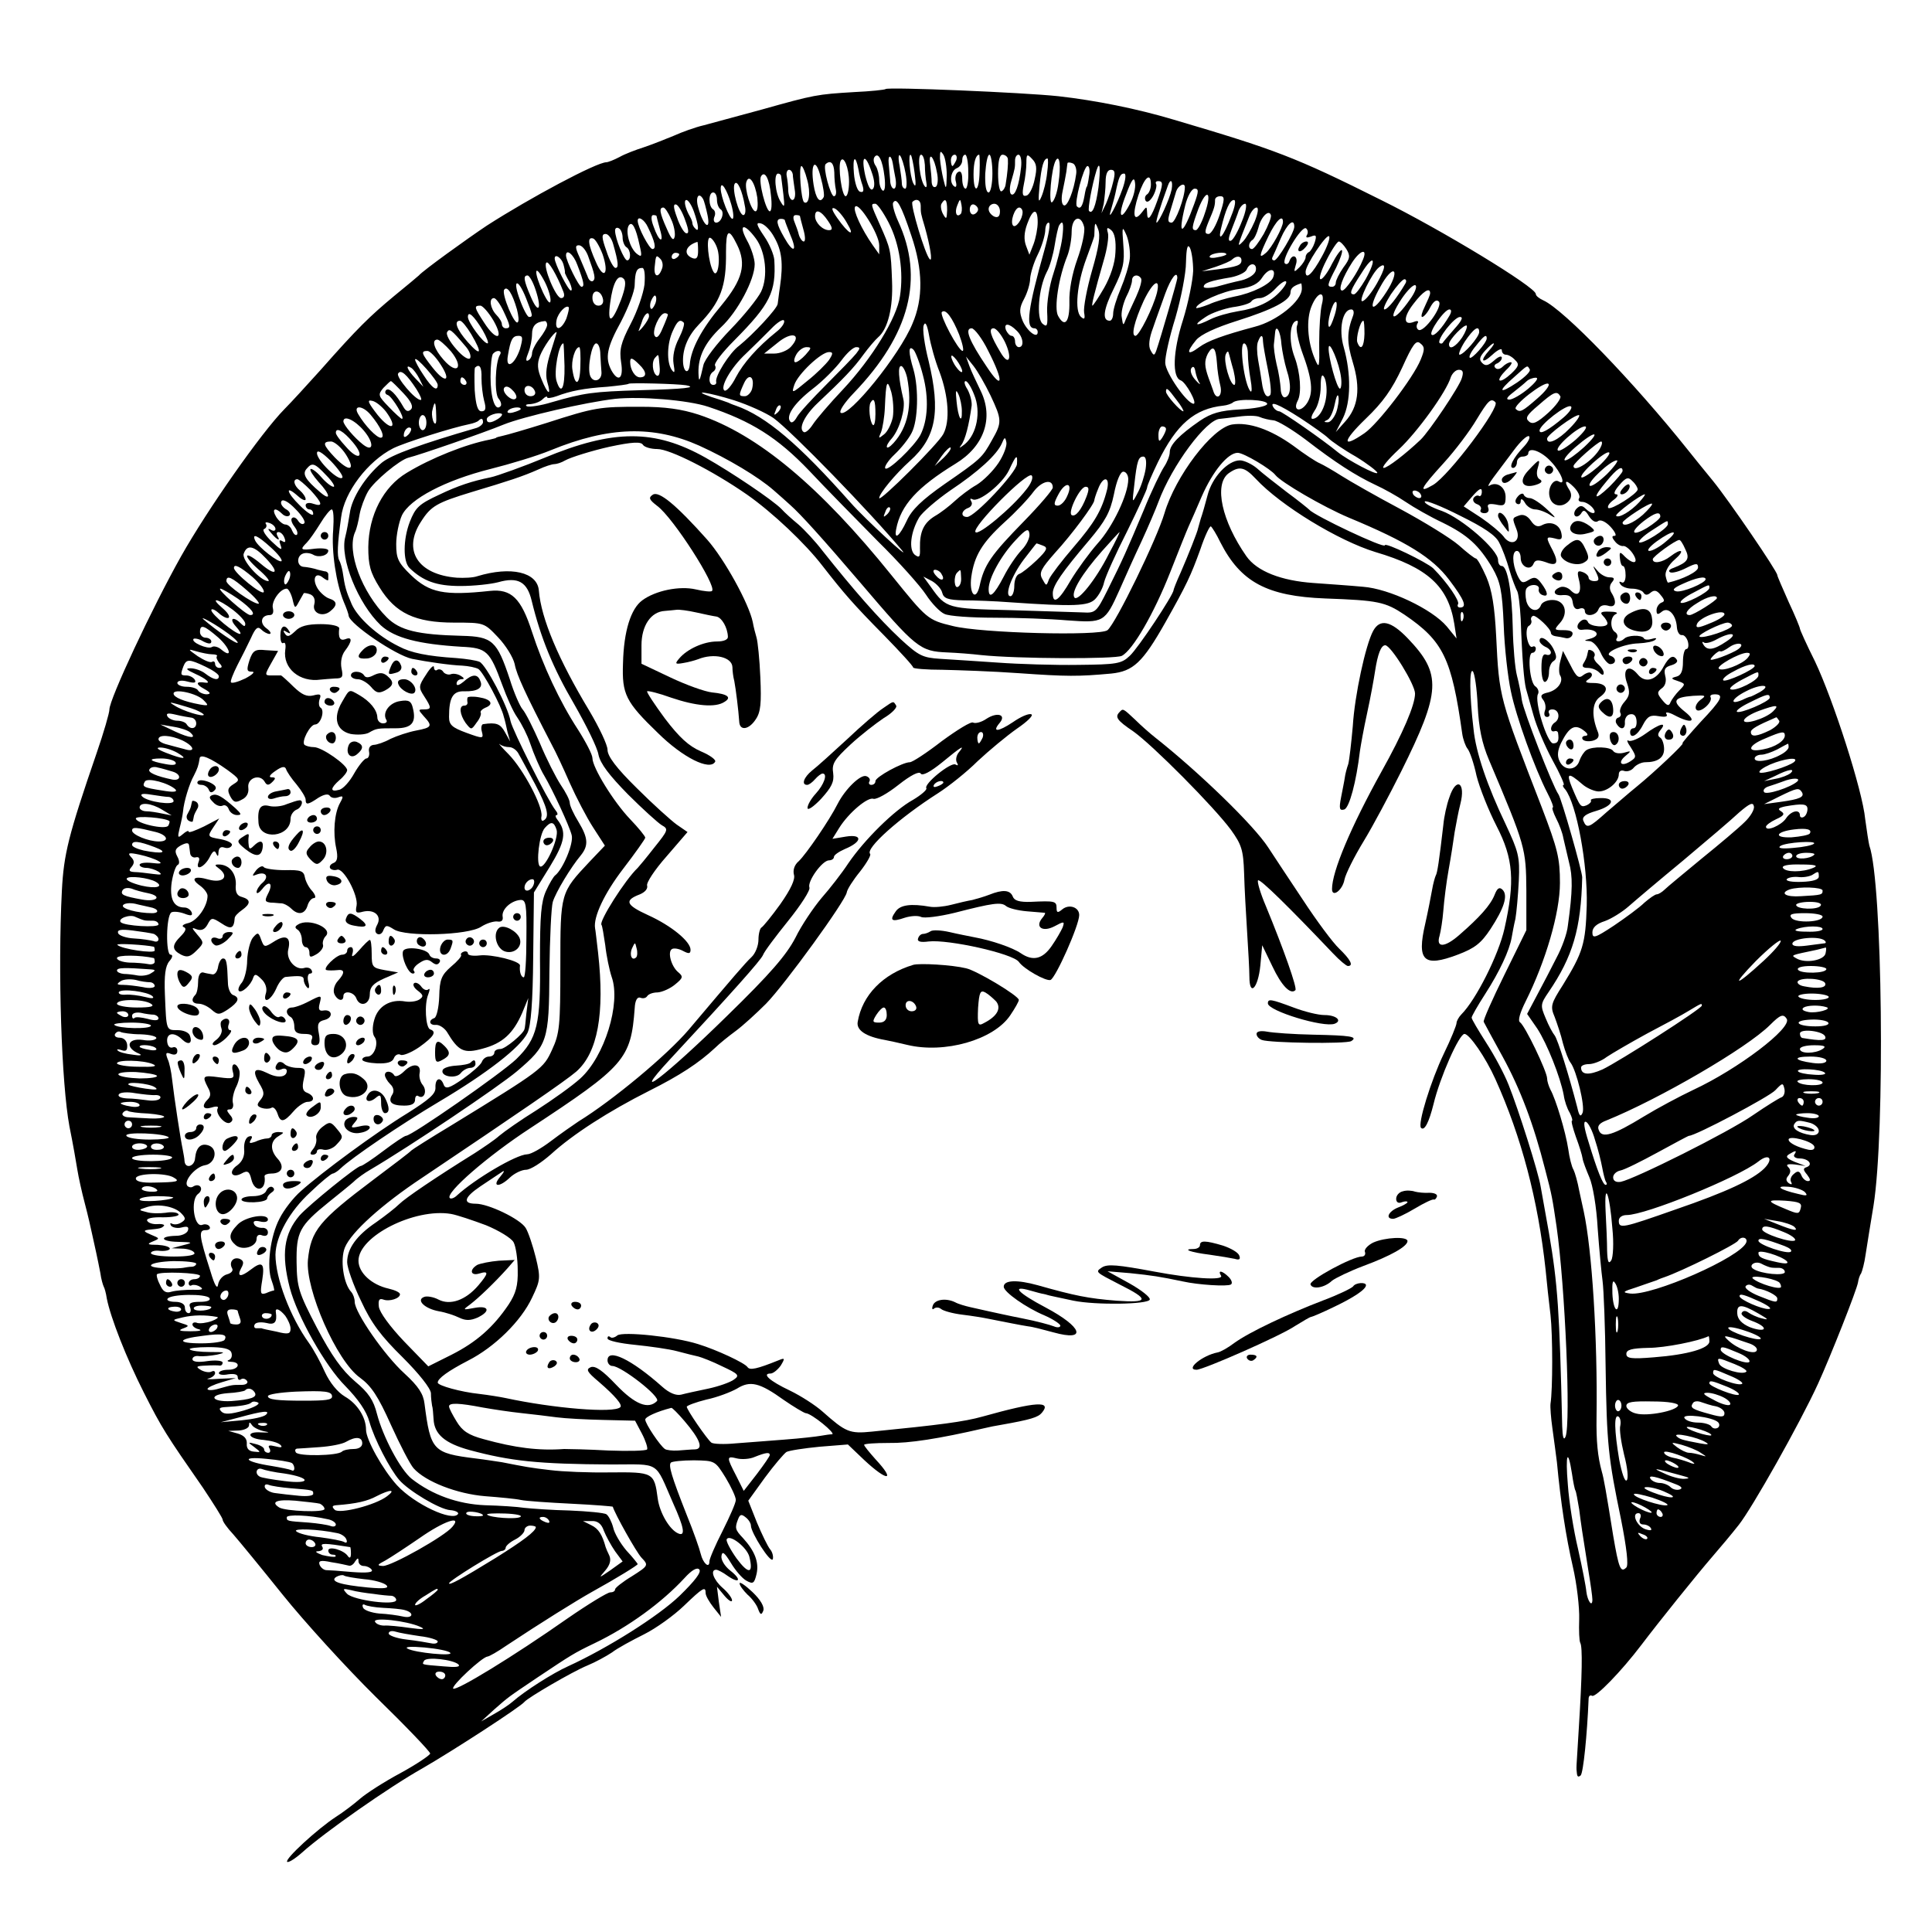 <?xml version="1.0" standalone="no"?>
<!DOCTYPE svg PUBLIC "-//W3C//DTD SVG 20010904//EN"
 "http://www.w3.org/TR/2001/REC-SVG-20010904/DTD/svg10.dtd">
<svg version="1.0" xmlns="http://www.w3.org/2000/svg"
 width="512pt" height="512pt" viewBox="0 0 512 512"
 preserveAspectRatio="xMidYMid meet">
<g transform="translate(0,512) scale(0.1,-0.1)"
fill="#000000" stroke="none">
<path d="M2347 4884 c-2 -2 -39 -6 -83 -8 -99 -6 -105 -7 -244 -46 -63 -17
-133 -36 -155 -42 -22 -5 -58 -18 -80 -28 -22 -9 -57 -23 -78 -30 -22 -7 -51
-18 -65 -26 -15 -8 -31 -14 -35 -14 -26 0 -202 -94 -317 -168 -51 -34 -169
-119 -180 -132 -3 -3 -32 -27 -65 -54 -65 -54 -97 -85 -195 -196 -36 -40 -79
-87 -96 -104 -62 -63 -204 -266 -274 -390 -78 -139 -190 -379 -190 -406 0 -9
-15 -61 -34 -116 -75 -218 -87 -268 -92 -364 -11 -215 -1 -511 20 -625 9 -44
18 -96 21 -115 3 -19 12 -60 20 -90 8 -30 16 -66 19 -80 3 -14 8 -36 11 -50 3
-14 8 -38 11 -54 2 -16 7 -32 9 -36 2 -3 6 -17 8 -31 10 -51 52 -158 98 -249
48 -95 59 -112 157 -253 28 -42 52 -80 52 -84 0 -5 12 -22 28 -39 15 -17 74
-89 131 -160 57 -71 168 -193 247 -271 79 -77 144 -145 144 -150 0 -4 -35 -28
-79 -52 -43 -23 -91 -54 -107 -68 -16 -14 -45 -36 -64 -48 -49 -32 -136 -112
-129 -119 3 -3 21 8 40 25 59 53 230 173 319 223 83 48 260 163 270 176 9 11
127 80 166 96 22 9 51 25 66 35 14 11 53 32 85 48 32 16 79 50 105 75 51 49
58 53 58 34 0 -7 10 -24 21 -38 l20 -25 -6 40 -5 40 20 -24 c11 -13 20 -18 20
-12 0 6 -11 21 -25 33 -24 21 -34 48 -17 48 4 0 18 -7 30 -16 33 -23 38 -10 7
14 -15 12 -25 29 -23 39 2 13 8 9 25 -19 12 -20 30 -41 41 -47 18 -10 21 -7
27 18 7 31 -5 61 -36 95 -21 22 -22 27 -13 50 5 13 9 14 20 5 8 -6 14 -16 14
-22 0 -19 53 -102 58 -89 2 7 -1 19 -7 26 -6 7 -22 40 -35 71 l-23 58 44 61
c25 34 51 64 57 68 7 4 47 10 88 14 l75 6 43 -41 c62 -58 85 -57 30 2 -16 18
-30 35 -30 38 0 3 29 5 65 5 54 -1 132 11 253 39 12 3 32 7 45 9 79 14 98 20
108 32 27 32 -14 30 -157 -10 -50 -14 -113 -22 -294 -40 -59 -6 -69 -1 -130
53 -19 17 -58 42 -87 56 -53 25 -75 45 -51 45 7 0 19 10 27 21 12 20 11 21 -6
14 -57 -23 -76 -27 -82 -18 -7 11 -82 46 -131 61 -63 20 -200 34 -214 23 -7
-6 -16 -8 -19 -4 -4 3 -7 2 -7 -4 0 -6 33 -13 73 -17 39 -4 90 -11 112 -17 22
-6 47 -12 56 -14 8 -2 37 -13 63 -26 43 -20 47 -24 31 -35 -9 -7 -40 -18 -68
-24 -29 -6 -61 -13 -72 -16 -13 -3 -31 4 -50 21 -82 73 -145 103 -145 70 0 -8
6 -15 13 -15 23 0 129 -82 118 -93 -23 -23 -58 -9 -108 43 -36 38 -55 51 -67
47 -14 -6 -11 -12 21 -39 44 -38 63 -61 57 -67 -16 -17 -179 -3 -304 24 -14 3
-45 8 -70 11 -48 5 -110 22 -110 30 0 11 28 31 80 58 71 36 141 105 170 167
22 46 23 52 10 106 -8 32 -20 68 -27 79 -15 24 -99 64 -132 64 -36 0 -31 17
12 46 23 15 49 33 57 38 8 6 7 1 -4 -12 -24 -28 -3 -30 26 -2 12 11 31 20 42
20 12 0 41 19 66 41 58 53 153 114 260 168 82 41 132 74 175 114 11 11 36 31
55 45 19 14 55 47 80 72 50 51 211 273 214 295 1 8 17 33 35 55 18 23 30 44
27 47 -14 14 78 96 180 161 28 18 76 56 105 85 30 28 77 67 104 86 28 19 45
36 38 38 -7 3 -29 -7 -49 -21 -39 -26 -56 -27 -35 -2 19 22 -6 30 -35 11 -13
-9 -29 -13 -35 -10 -5 4 -42 -19 -83 -49 -40 -31 -78 -56 -85 -56 -19 0 -91
-39 -91 -50 0 -6 -5 -10 -11 -10 -5 0 -8 4 -5 9 3 5 0 11 -8 14 -15 6 -56 -34
-76 -73 -22 -44 -84 -134 -103 -152 -12 -10 -16 -24 -13 -36 4 -12 -8 -38 -36
-78 -23 -32 -46 -60 -50 -62 -4 -2 -8 -17 -8 -32 0 -16 -8 -37 -19 -47 -16
-15 -46 -50 -166 -192 -57 -67 -201 -187 -292 -243 -15 -10 -48 -33 -73 -52
-25 -19 -53 -35 -63 -35 -30 -1 -139 -66 -186 -109 -7 -7 -16 -10 -19 -7 -13
13 101 112 213 185 251 165 267 183 277 318 1 21 7 31 15 28 7 -3 15 -1 18 4
4 6 16 10 28 10 12 1 33 10 46 21 21 17 22 21 9 32 -19 15 -30 55 -17 62 5 3
18 1 29 -5 15 -8 20 -8 20 3 0 22 -51 64 -113 92 -59 27 -63 39 -21 55 14 6
21 15 19 23 -3 7 20 42 51 77 l56 65 -29 20 c-15 11 -63 54 -105 96 -55 54
-78 85 -78 102 0 13 -22 59 -48 103 -82 136 -128 245 -134 319 -4 49 -74 65
-163 38 -11 -4 -35 -5 -54 -4 -104 8 -145 73 -95 149 26 41 42 50 134 78 100
30 134 41 177 60 17 8 36 14 42 14 6 0 19 4 29 10 14 8 72 26 117 36 61 13 84
14 89 5 4 -6 21 -11 38 -11 33 0 146 -57 238 -121 67 -47 154 -129 200 -189
57 -73 81 -101 163 -184 42 -43 77 -81 77 -85 0 -3 35 -6 78 -6 42 -1 133 -4
202 -9 128 -9 157 -9 245 -1 58 6 83 29 143 135 57 101 68 125 93 194 12 36
25 63 28 61 3 -2 15 -21 25 -42 54 -106 124 -143 278 -149 140 -5 159 -9 210
-43 103 -70 125 -116 153 -315 2 -15 9 -34 14 -40 6 -7 17 -39 24 -72 8 -32
32 -92 53 -133 45 -87 49 -147 21 -272 -16 -71 -76 -189 -114 -227 -7 -7 -13
-18 -13 -23 0 -6 -15 -43 -34 -82 -34 -71 -70 -187 -60 -196 9 -9 21 15 33 63
17 71 68 186 82 186 13 0 56 -62 82 -120 69 -153 113 -320 133 -505 3 -33 9
-87 13 -120 6 -54 6 -197 0 -235 -1 -8 1 -37 5 -65 4 -27 9 -68 12 -90 10
-107 24 -198 42 -276 11 -47 18 -110 17 -140 -1 -30 0 -58 3 -63 6 -11 5 -83
-4 -226 -7 -114 -7 -102 -5 -120 1 -9 4 -10 10 -5 7 8 17 106 21 203 0 7 4 11
9 8 9 -6 78 65 131 135 47 62 145 184 189 235 20 23 51 60 69 83 35 44 162
269 210 374 32 70 103 249 106 269 1 7 4 18 8 23 3 6 9 28 12 50 6 40 12 74
21 130 31 194 24 856 -11 954 -2 8 -7 40 -11 70 -7 76 -85 317 -133 418 -22
44 -40 84 -40 87 0 3 -13 35 -30 71 -16 36 -30 68 -30 71 0 10 -127 196 -170
249 -23 28 -53 65 -68 84 -143 179 -327 370 -382 395 -11 5 -20 12 -20 17 0
18 -250 170 -410 249 -228 114 -279 133 -550 213 -97 29 -207 51 -305 62 -93
10 -452 25 -458 19z m162 -229 c-1 -39 -2 -39 -9 -10 -4 17 -8 41 -9 55 0 20
1 22 9 10 5 -8 9 -33 9 -55z m-165 -3 c3 -25 1 -40 -5 -37 -5 4 -9 16 -9 28 0
12 -4 29 -9 37 -6 8 -7 18 -4 23 10 16 22 -7 27 -51z m22 35 c1 -7 4 -24 7
-39 3 -16 1 -28 -4 -28 -5 0 -10 10 -10 23 -1 12 -3 32 -4 45 -2 23 7 22 11
-1z m34 -27 c4 -22 3 -40 -1 -40 -5 0 -9 6 -9 14 0 7 -3 29 -6 47 -4 19 -3 31
1 27 4 -4 11 -25 15 -48z m24 0 c4 -31 3 -39 -4 -25 -9 20 -14 82 -6 74 2 -2
7 -24 10 -49z m27 23 c0 -16 2 -36 4 -47 2 -10 0 -15 -4 -10 -13 14 -21 84
-10 84 5 0 9 -12 10 -27z m32 -20 c4 -18 2 -35 -3 -38 -6 -3 -10 2 -11 12 0
10 -2 31 -4 47 -5 38 11 20 18 -21z m51 32 c-4 -8 -8 -15 -10 -15 -2 0 -4 7
-4 15 0 8 4 15 10 15 5 0 7 -7 4 -15z m32 -30 c1 -25 -3 -45 -7 -45 -5 0 -9
12 -9 26 0 15 -4 23 -11 18 -6 -3 -9 -15 -6 -25 3 -11 1 -17 -4 -13 -14 9 -10
41 6 48 8 3 15 12 15 21 0 8 3 15 8 15 4 0 8 -20 8 -45z m30 0 c-1 -55 -16
-61 -16 -7 0 32 6 52 15 52 1 0 2 -20 1 -45z m34 -5 c0 -28 -5 -50 -10 -50 -7
0 -10 20 -9 50 2 28 6 50 11 50 4 0 8 -22 8 -50z m41 38 c1 -12 -1 -37 -6 -67
-1 -8 -6 -16 -11 -18 -5 -2 -9 19 -9 47 0 34 4 50 12 50 7 0 14 -6 14 -12z
m35 -21 c-5 -47 -16 -78 -26 -72 -5 3 -5 19 0 35 10 35 10 35 10 55 0 8 4 15
9 15 6 0 9 -15 7 -33z m36 -32 c-4 -21 -14 -41 -21 -43 -11 -4 -13 3 -8 28 4
18 7 44 7 58 0 24 2 25 15 11 12 -12 14 -24 7 -54z m-492 -7 c0 -21 -4 -38 -9
-38 -10 0 -21 80 -13 94 8 15 22 -19 22 -56z m25 33 c2 -13 7 -32 11 -43 4
-14 2 -19 -7 -16 -7 2 -14 24 -16 48 -4 45 4 52 12 11z m35 -7 c8 -22 9 -39 3
-45 -6 -6 -13 8 -20 36 -12 54 0 60 17 9z m465 -2 c-2 -21 -9 -49 -15 -63 -8
-19 -9 -13 -5 30 5 51 11 71 21 71 2 0 2 -17 -1 -38z m30 -27 c-3 -25 -11 -47
-17 -51 -10 -7 -2 91 10 111 10 17 14 -15 7 -60z m-622 -37 c-10 -19 -21 -5
-27 33 -9 58 6 73 19 19 7 -25 10 -48 8 -52z m28 65 c0 -16 2 -36 4 -45 2 -10
0 -18 -5 -18 -9 0 -30 77 -22 85 13 12 22 3 23 -22z m641 -4 c-6 -45 -24 -89
-33 -83 -6 3 -7 19 -3 37 4 18 8 41 10 52 1 11 3 22 3 23 1 2 7 2 14 -1 6 -2
11 -15 9 -28z m-713 -15 c10 -35 5 -68 -8 -60 -8 5 -15 96 -7 96 3 0 10 -16
15 -36z m747 9 c-2 -16 -5 -28 -6 -28 -1 0 -4 -11 -6 -24 -5 -28 -11 -37 -20
-28 -8 8 18 107 28 107 5 0 7 -12 4 -27z m25 -30 c-7 -50 -16 -72 -25 -62 -4
4 8 69 20 108 9 28 11 4 5 -46z m-810 35 c0 -7 3 -25 5 -40 3 -16 0 -28 -6
-28 -5 0 -10 10 -11 23 0 12 -2 30 -4 40 -2 9 1 17 6 17 5 0 9 -6 10 -12z
m849 -20 c-4 -18 -13 -44 -19 -58 l-12 -25 6 25 c2 14 5 40 5 58 0 21 5 32 14
32 11 0 12 -8 6 -32z m-907 -35 c3 -24 2 -43 -3 -43 -10 0 -31 81 -23 93 10
16 22 -7 26 -50z m27 50 c1 -5 3 -26 6 -48 4 -34 3 -37 -7 -20 -15 23 -19 75
-7 75 4 0 8 -3 8 -7z m905 -33 c-15 -43 -42 -93 -31 -57 3 11 9 31 12 45 9 44
13 52 23 52 6 0 4 -17 -4 -40z m20 -39 c-26 -51 -34 -35 -11 23 16 43 22 49
24 31 2 -13 -4 -37 -13 -54z m-988 15 c2 -20 1 -36 -5 -36 -11 0 -30 61 -24
78 7 22 23 -2 29 -42z m1043 35 c0 -11 -5 -23 -10 -26 -6 -4 -7 -11 -4 -17 4
-6 12 -1 20 13 7 13 10 27 8 31 -3 5 0 8 5 8 14 0 14 -7 -2 -52 -16 -45 -27
-58 -27 -32 -1 18 -1 18 -14 1 -22 -28 -26 -6 -9 46 16 48 33 62 33 28z
m-1076 -57 c3 -13 1 -24 -4 -24 -12 0 -31 70 -23 83 7 11 20 -18 27 -59z
m1131 44 c-5 -25 -34 -88 -40 -88 -3 0 7 35 30 98 7 20 14 14 10 -10z m-1167
-40 c6 -21 7 -38 3 -38 -8 0 -31 59 -31 80 0 24 17 -3 28 -42z m1202 46 c0
-27 -25 -94 -35 -94 -11 0 -11 7 -3 33 5 17 12 40 15 50 5 15 23 25 23 11z
m25 -44 c-31 -86 -45 -89 -24 -4 6 24 17 44 25 44 11 0 11 -7 -1 -40z m-1265
11 c0 -11 4 -22 10 -26 11 -7 2 -35 -12 -35 -6 0 -8 7 -5 15 4 8 2 17 -3 20
-13 8 -13 45 0 45 6 0 10 -9 10 -19z m1293 -36 c-8 -25 -19 -45 -24 -45 -12 0
-11 8 7 57 22 56 37 45 17 -12z m-1330 38 c3 -5 8 -24 12 -43 9 -44 -11 -29
-24 18 -9 28 0 45 12 25z m1369 -43 c-9 -27 -22 -50 -29 -50 -11 0 -11 6 0 33
15 35 17 42 17 57 0 6 6 10 14 10 12 0 12 -8 -2 -50z m-1393 9 c13 -37 14 -56
4 -45 -5 4 -8 11 -8 14 0 4 -3 12 -6 17 -13 22 -18 45 -10 45 5 0 14 -14 20
-31z m576 -63 c31 -91 32 -167 3 -234 -34 -83 -169 -249 -190 -236 -5 4 9 26
35 53 148 154 187 304 117 455 -10 22 -16 45 -13 49 9 15 21 -6 48 -87z m25
79 c0 -20 0 -20 11 -57 14 -50 21 -93 13 -85 -12 11 -52 145 -46 152 10 10 22
5 22 -10z m70 -12 c-1 -24 -2 -26 -11 -10 -5 9 -7 22 -4 27 10 17 15 11 15
-17z m36 -10 c-11 -11 -17 4 -9 23 7 18 8 18 11 1 2 -10 1 -21 -2 -24z m717
-5 c-20 -54 -37 -74 -27 -33 12 50 23 75 34 75 6 0 3 -18 -7 -42z m-1447 -12
c10 -27 10 -36 2 -34 -6 2 -17 21 -24 42 -10 27 -10 36 -2 34 6 -2 17 -21 24
-42z m514 -66 l0 -24 -17 24 c-30 43 -53 93 -47 102 9 15 64 -73 64 -102z m25
60 c29 -56 40 -131 30 -195 -8 -57 -74 -165 -151 -247 -35 -37 -71 -79 -80
-93 -9 -14 -20 -23 -24 -20 -15 9 2 44 37 77 67 63 96 93 121 128 14 19 32 40
39 46 26 22 40 79 37 149 -3 83 -4 86 -32 149 -25 56 -25 56 -12 56 5 0 21
-23 35 -50z m237 35 c0 -5 -5 -11 -11 -13 -6 -2 -11 4 -11 13 0 9 5 15 11 13
6 -2 11 -8 11 -13z m58 -5 c0 -13 -5 -18 -15 -14 -8 4 -15 12 -15 20 0 8 7 14
15 14 8 0 15 -9 15 -20z m641 -27 c-10 -26 -23 -49 -29 -51 -8 -2 -7 7 2 30 7
18 16 41 19 51 4 9 11 17 17 17 5 0 2 -21 -9 -47z m-1513 7 c8 -16 12 -38 10
-47 -3 -13 -9 -7 -21 21 -19 42 -21 56 -9 56 4 0 13 -13 20 -30z m466 -10 c24
-40 6 -32 -25 12 -14 20 -17 29 -8 26 7 -2 23 -20 33 -38z m466 28 c0 -19 -18
-43 -25 -36 -9 9 4 48 16 48 5 0 9 -6 9 -12z m615 -25 c-9 -21 -23 -45 -31
-53 -16 -16 -17 -18 16 65 5 14 14 25 20 25 6 0 4 -15 -5 -37z m-1131 2 c13
-19 13 -25 3 -25 -17 0 -37 20 -37 37 0 21 16 15 34 -12z m556 -4 c0 -16 -5
-42 -11 -58 l-11 -28 -9 24 c-6 16 -5 35 3 57 15 42 28 44 28 5z m599 -31
c-13 -22 -26 -40 -31 -40 -11 0 -10 17 1 24 5 3 12 18 16 33 7 29 28 49 33 33
2 -5 -7 -28 -19 -50z m-1609 47 c0 -1 4 -17 9 -35 12 -40 -3 -33 -17 8 -7 18
-7 30 -1 30 5 0 9 -1 9 -3z m380 0 c0 -1 4 -17 9 -35 5 -17 6 -32 1 -32 -4 0
-10 8 -13 18 -2 9 -8 25 -12 35 -4 10 -3 17 4 17 6 0 11 -1 11 -3z m-403 -29
c19 -39 23 -58 12 -58 -8 0 -39 58 -39 75 0 14 18 3 27 -17z m363 18 c0 -2 7
-20 15 -40 19 -44 7 -48 -17 -5 -20 35 -23 49 -8 49 6 0 10 -2 10 -4z m793
-17 c3 -12 -5 -50 -18 -86 -14 -39 -22 -83 -21 -113 1 -53 -12 -70 -30 -37
-11 20 1 101 25 160 6 16 11 44 11 63 0 38 24 48 33 13z m527 13 c0 -15 -30
-69 -45 -82 -20 -17 -19 -9 7 45 20 41 38 58 38 37z m-1705 -62 c7 -30 6 -33
-8 -22 -18 15 -30 58 -21 74 9 14 19 -5 29 -52z m357 21 c20 -35 24 -69 15
-131 -3 -19 -5 -40 -6 -45 -1 -13 -66 -82 -102 -111 -26 -19 -65 -82 -61 -96
1 -5 -2 -8 -8 -8 -13 0 -13 27 0 35 6 4 8 11 5 16 -4 5 19 35 51 67 95 96 111
128 106 213 -1 14 -13 43 -27 63 -21 31 -22 37 -9 34 10 -2 26 -18 36 -37z
m716 -33 c-44 -156 -51 -208 -27 -208 5 0 9 -4 9 -10 0 -19 -28 2 -40 30 -9
23 -9 34 4 58 9 17 16 41 16 54 1 13 9 41 20 63 11 22 19 50 20 63 0 12 4 22
9 22 6 0 0 -33 -11 -72z m47 31 c-3 -23 -14 -66 -24 -96 -10 -30 -17 -75 -16
-99 2 -38 0 -42 -12 -32 -17 14 -11 94 11 137 8 14 17 46 21 71 4 25 9 48 12
53 10 16 13 5 8 -34z m79 -86 c-14 -49 -23 -98 -21 -111 3 -17 1 -20 -8 -12
-18 15 -11 88 14 155 11 30 21 57 21 60 1 38 2 39 10 18 7 -17 2 -48 -16 -110z
m536 116 c0 -15 -44 -89 -53 -89 -5 0 -7 3 -5 8 2 4 12 26 22 50 17 39 36 56
36 31z m-1780 -29 c0 -10 5 -22 10 -25 12 -7 13 -35 2 -35 -8 0 -32 58 -32 79
0 7 5 9 10 6 6 -3 10 -15 10 -25z m353 -2 c26 -35 33 -101 14 -141 -9 -18 -45
-63 -81 -100 -36 -37 -69 -80 -72 -95 -10 -44 -12 -48 -13 -20 -1 43 17 80 60
121 44 41 89 126 89 167 0 14 -9 43 -21 64 -23 43 -7 46 24 4z m953 -37 c-1
-28 -13 -64 -30 -94 -15 -26 -29 -47 -31 -47 -3 0 5 33 30 120 9 30 14 63 11
73 -4 14 -2 16 9 7 9 -8 13 -28 11 -59z m38 -17 c-2 -18 -13 -53 -24 -79 -11
-26 -20 -55 -20 -66 0 -10 -4 -19 -9 -19 -21 0 -17 30 11 86 24 49 29 68 25
114 -4 51 -3 53 9 25 6 -16 10 -44 8 -61z m470 64 c-5 -8 -1 -9 10 -5 14 6 16
3 10 -16 -4 -12 -11 -23 -15 -25 -5 -2 -9 -8 -9 -14 0 -5 -7 -17 -16 -26 -15
-15 -16 -14 -10 6 8 23 -9 32 -17 10 -2 -7 -8 -10 -12 -6 -10 10 44 100 56 93
5 -4 6 -11 3 -17z m-1511 -26 c26 -52 15 -93 -41 -161 -53 -63 -81 -116 -84
-157 -3 -29 -18 -20 -18 11 0 33 14 66 42 95 58 60 73 101 72 192 0 60 7 65
29 20z m-328 1 c14 -49 15 -63 6 -63 -5 0 -16 20 -24 45 -13 36 -13 45 -2 45
7 0 16 -12 20 -27z m1878 -33 c-25 -46 -43 -63 -43 -40 0 17 54 99 62 94 4 -3
-4 -27 -19 -54z m-1906 6 c18 -53 3 -69 -18 -20 -21 47 -23 67 -7 62 6 -2 17
-21 25 -42z m303 18 c11 -29 2 -86 -10 -63 -13 24 -19 89 -9 89 5 0 14 -12 19
-26z m-50 -9 c0 -18 -4 -23 -15 -19 -25 10 -19 33 13 43 1 1 2 -10 2 -24z
m1312 -53 c-1 -26 -13 -85 -27 -130 -27 -84 -29 -152 -6 -160 14 -5 45 -62 34
-62 -18 1 -74 82 -75 108 -1 15 11 69 27 120 15 52 28 118 28 147 1 37 4 49
10 39 5 -9 9 -37 9 -62z m406 58 c11 -18 10 -25 -8 -49 -11 -16 -20 -34 -20
-40 0 -6 -4 -11 -10 -11 -14 0 -13 5 11 51 11 23 18 43 15 46 -2 3 -14 -13
-26 -36 -11 -23 -25 -41 -30 -41 -6 0 1 23 15 50 14 28 29 50 33 50 4 0 13 -9
20 -20z m-2010 -17 c19 -52 21 -62 13 -68 -5 -2 -11 3 -14 13 -4 9 -13 32 -21
50 -12 26 -12 32 -2 32 8 0 18 -12 24 -27z m2054 -11 c-13 -33 -46 -82 -55
-82 -12 0 1 35 26 74 22 34 42 39 29 8z m-2082 -14 c17 -44 20 -58 11 -58 -7
0 -41 69 -41 83 0 19 20 3 30 -25z m270 28 c0 -3 -4 -8 -10 -11 -5 -3 -10 -1
-10 4 0 6 5 11 10 11 6 0 10 -2 10 -4z m1450 0 c0 -2 -11 -6 -25 -8 -13 -3
-22 -1 -19 3 5 9 44 13 44 5z m-1757 -26 c3 -11 5 -21 4 -23 0 -1 5 -12 12
-24 6 -13 8 -23 4 -23 -7 0 -43 71 -43 85 0 14 18 2 23 -15z m261 -13 c-9 -25
-22 -21 -19 6 3 32 4 32 15 21 6 -6 8 -18 4 -27z m1536 23 c0 -13 -12 -17 -65
-24 l-40 -5 37 12 c20 7 40 15 44 20 11 10 24 9 24 -3z m329 -50 c-13 -22 -26
-40 -31 -40 -13 0 -10 10 20 56 33 53 42 40 11 -16z m-2126 -33 c4 -10 2 -17
-6 -17 -14 0 -49 85 -39 94 5 6 28 -33 45 -77z m1835 56 c-2 -10 -18 -21 -38
-26 -19 -4 -50 -12 -67 -17 -18 -4 -33 -4 -33 0 0 10 18 16 72 25 20 4 39 13
42 21 8 20 28 17 24 -3z m321 -34 c-13 -23 -30 -45 -38 -47 -14 -5 25 76 44
90 19 14 17 -2 -6 -43z m-2190 -44 c0 -13 -7 -7 -20 20 -24 52 -24 80 1 35 11
-19 19 -44 19 -55z m249 41 c-3 -24 -19 -71 -37 -105 -26 -50 -30 -68 -25
-101 7 -43 -7 -55 -26 -21 -17 33 -12 60 26 129 19 37 36 80 36 97 1 35 5 45
20 45 6 0 8 -17 6 -44z m1666 19 c-7 -18 -55 -42 -103 -51 -20 -4 -51 -13 -68
-21 -18 -7 -33 -11 -33 -9 0 13 71 45 113 50 35 5 52 14 63 32 17 25 37 24 28
-1z m300 -39 c-38 -59 -51 -48 -16 14 15 28 31 45 36 40 5 -5 -3 -28 -20 -54z
m-2254 4 c17 -52 6 -63 -14 -15 -18 42 -20 55 -8 55 5 0 15 -18 22 -40z m226
-24 c-24 -63 -37 -67 -29 -9 7 54 21 79 36 64 7 -7 4 -25 -7 -55z m1378 56 c3
-5 -3 -26 -13 -48 -10 -21 -22 -48 -27 -59 -7 -19 -8 -19 -11 3 -3 12 3 36 11
54 9 17 16 37 16 45 0 14 16 18 24 5z m96 1 c0 -6 -44 -158 -56 -193 -5 -13
-7 -13 -15 2 -6 11 -4 31 7 60 8 24 23 64 32 90 15 41 32 63 32 41z m274 -34
c-26 -29 -62 -46 -114 -54 -24 -4 -56 -13 -72 -21 -40 -20 -48 -17 -13 6 16
11 49 22 72 26 24 3 46 10 49 15 3 5 13 9 23 9 10 0 28 11 41 25 28 30 41 24
14 -6z m330 19 c-21 -36 -46 -68 -55 -68 -5 0 3 18 17 40 15 22 31 40 36 40 5
0 6 -6 2 -12z m-2330 -38 c18 -46 19 -50 8 -50 -4 0 -15 20 -24 45 -21 56 -6
60 16 5z m1672 14 c-10 -39 -47 -114 -57 -114 -12 0 -3 38 22 93 24 50 45 64
35 21z m384 11 c0 -33 -66 -86 -125 -101 -82 -22 -124 -37 -147 -54 -32 -24
-36 -15 -8 19 13 15 52 33 109 51 95 30 141 54 141 75 0 11 8 18 28 24 1 1 2
-6 2 -14z m287 -28 c-43 -62 -63 -60 -22 2 15 22 31 38 36 35 5 -3 -1 -19 -14
-37z m-2367 -27 c4 -16 6 -31 2 -34 -8 -9 -43 74 -36 86 8 12 22 -10 34 -52z
m228 27 c2 -10 -3 -17 -12 -17 -10 0 -16 9 -16 21 0 24 23 21 28 -4z m2192 16
c0 -5 -7 -20 -14 -35 -8 -16 -11 -28 -7 -28 4 0 14 11 21 25 9 17 17 22 23 16
12 -12 -40 -84 -54 -75 -5 3 -6 10 -3 16 5 7 1 9 -9 5 -28 -11 -29 12 -1 48
25 33 44 45 44 28z m-2054 -29 c-4 -9 -9 -15 -11 -12 -3 3 -3 13 1 22 4 9 9
15 11 12 3 -3 3 -13 -1 -22z m1767 -1 c-4 -16 -7 -61 -7 -101 1 -68 0 -71 -12
-42 -19 45 -23 104 -8 139 16 39 37 42 27 4z m-2169 -17 c19 -40 20 -46 6 -46
-5 0 -10 5 -10 11 0 6 -7 17 -15 25 -16 17 -20 44 -6 44 5 0 16 -15 25 -34z
m2203 -11 c-6 -19 -12 -33 -15 -31 -7 7 9 66 18 66 4 0 3 -16 -3 -35z m-2229
-15 c29 -51 7 -55 -25 -5 -26 40 -28 45 -10 45 6 0 22 -18 35 -40z m193 6
c-13 -31 -32 -35 -26 -4 4 19 25 41 32 34 2 -2 -1 -15 -6 -30z m1041 -43 c9
-24 13 -43 9 -43 -11 0 -62 96 -55 103 10 10 28 -15 46 -60z m1044 51 c-17
-44 -17 -71 -1 -124 21 -69 15 -118 -20 -157 l-25 -28 19 37 c21 43 22 117 2
188 -14 48 -3 100 20 100 6 0 8 -7 5 -16z m255 -1 c-20 -34 -41 -56 -47 -50
-8 7 34 67 47 67 6 0 6 -7 0 -17z m-2562 -38 c11 -19 17 -35 13 -35 -11 0 -52
56 -52 70 0 18 16 3 39 -35z m441 37 c0 -5 -7 -17 -16 -28 -8 -10 -14 -14 -11
-9 2 6 7 18 10 28 7 17 17 23 17 9z m50 4 c0 -2 -6 -18 -14 -36 -9 -22 -16
-28 -21 -20 -8 13 13 60 27 60 4 0 8 -2 8 -4z m288 -45 c-51 -41 -88 -83 -108
-121 -11 -22 -25 -38 -30 -35 -13 8 17 61 56 97 19 18 49 48 67 66 17 18 33
28 35 22 2 -6 -7 -19 -20 -29z m1796 7 c-16 -18 -30 -35 -31 -37 -2 -2 -5 -2
-8 0 -8 9 39 69 54 69 10 0 4 -11 -15 -32z m-2605 -14 c30 -51 26 -60 -9 -21
-30 34 -38 57 -21 57 5 0 18 -16 30 -36z m201 25 c0 -6 -9 -22 -20 -36 -11
-14 -20 -32 -20 -39 0 -7 -4 -16 -10 -19 -7 -4 -7 3 0 20 6 15 10 37 10 50 0
21 10 32 33 34 4 1 7 -4 7 -10z m362 6 c3 -3 -3 -22 -13 -42 -12 -23 -17 -48
-14 -67 4 -23 3 -27 -5 -16 -14 21 -12 71 3 103 12 27 19 32 29 22z m678 -131
c24 -65 28 -130 10 -164 -13 -26 -170 -182 -170 -170 0 12 42 63 82 99 69 62
81 130 49 264 -11 43 -17 86 -13 95 4 11 9 2 14 -26 4 -24 16 -68 28 -98z
m947 122 c-3 -8 3 -38 13 -67 28 -75 31 -110 14 -137 -17 -26 -39 -21 -25 6
11 20 7 75 -8 115 -17 44 -13 97 7 97 2 0 2 -6 -1 -14z m179 -21 c-1 -35 -10
-46 -19 -22 -4 11 8 57 16 57 2 0 3 -16 3 -35z m-922 9 c18 -17 21 -44 6 -44
-5 0 -10 7 -10 15 0 8 -4 15 -9 15 -5 0 -11 7 -15 15 -7 20 8 19 28 -1z m1181
-18 c-17 -25 -35 -35 -35 -18 0 12 41 54 47 49 2 -3 -3 -17 -12 -31z m-2642
-23 c11 -12 16 -26 13 -32 -4 -6 -20 4 -37 24 -17 19 -28 39 -24 45 6 10 10 8
48 -37z m1386 -13 c42 -82 39 -107 -4 -42 -46 68 -60 102 -40 102 7 0 28 -27
44 -60z m44 24 c21 -44 11 -67 -12 -27 -26 43 -32 63 -18 63 7 0 20 -16 30
-36z m733 -7 c2 -18 8 -48 14 -68 13 -39 11 -69 -5 -72 -5 -1 -11 9 -11 23 -1
14 -5 43 -11 65 -5 22 -8 46 -7 53 1 6 2 20 3 29 2 27 15 5 17 -30z m524 33
c0 -13 -41 -60 -52 -60 -4 0 2 16 14 35 23 34 38 45 38 25z m-2460 -51 c-12
-36 -15 -61 -10 -80 12 -40 2 -36 -15 6 -11 26 -12 41 -4 62 9 23 37 63 44 63
1 0 -6 -23 -15 -51z m636 12 c-9 -10 -29 -18 -44 -18 l-27 0 35 28 c38 32 67
24 36 -10z m-718 -6 c-14 -42 -39 -56 -32 -17 7 42 12 52 28 52 12 0 12 -6 4
-35z m1969 21 c0 -7 6 -41 13 -75 7 -34 10 -64 6 -68 -9 -10 -18 3 -22 34 -2
15 -7 43 -10 60 -3 18 -4 40 0 48 7 19 13 19 13 1z m593 7 c-1 -13 -40 -56
-45 -51 -3 3 4 17 16 31 21 27 29 33 29 20z m-2745 -34 c35 -43 17 -64 -19
-23 -26 29 -33 54 -17 54 5 0 21 -14 36 -31z m2570 -22 c-20 -49 -114 -171
-149 -195 -61 -42 -59 -22 3 38 46 44 70 78 97 136 28 62 37 74 48 64 12 -9
12 -16 1 -43z m-2269 -17 c1 -60 -9 -78 -21 -40 -8 24 6 100 18 100 1 0 2 -27
3 -60z m95 30 c1 -16 2 -37 3 -47 1 -22 -22 -29 -30 -9 -8 21 4 86 16 86 6 0
11 -13 11 -30z m1716 3 c0 -16 3 -46 7 -68 4 -22 4 -36 0 -32 -16 16 -31 127
-17 127 5 0 10 -12 10 -27z m247 -64 c2 -16 0 -29 -3 -29 -8 0 -31 83 -30 108
1 24 29 -42 33 -79z m393 73 c-26 -29 -20 -38 8 -12 14 13 25 18 25 12 0 -7 5
-12 11 -12 6 0 17 -6 24 -14 12 -11 10 -17 -10 -36 -14 -13 -27 -21 -31 -18
-3 3 5 15 17 27 13 12 18 21 13 21 -6 0 -15 -5 -22 -12 -6 -6 -15 -8 -19 -3
-5 4 -2 10 5 12 6 3 12 9 12 15 0 6 -9 3 -20 -7 -16 -14 -23 -16 -32 -7 -9 9
-7 16 7 32 10 11 20 20 23 20 3 0 -2 -8 -11 -18z m-2409 -43 c-1 -50 -14 -56
-21 -9 -4 23 7 60 18 60 3 0 4 -23 3 -51z m597 31 c-10 -11 -22 -20 -27 -20
-5 0 -4 9 2 20 6 11 18 20 27 20 14 0 14 -2 -2 -20z m134 3 c-8 -10 -44 -47
-80 -83 -36 -36 -71 -74 -77 -85 -6 -11 -13 -17 -17 -13 -14 14 8 48 58 87 29
22 63 57 77 76 14 19 31 35 39 35 11 0 11 -3 0 -17z m177 -58 c16 -60 13 -119
-7 -158 -17 -31 -87 -98 -93 -88 -3 4 8 21 25 37 17 16 37 41 45 57 17 32 19
117 5 167 -14 46 -14 67 0 53 5 -5 17 -36 25 -68z m779 33 c1 -18 5 -45 9 -60
7 -29 -11 -41 -19 -13 -3 8 -8 23 -12 33 -11 31 -12 45 -2 65 14 24 21 16 24
-25z m-2058 -3 c30 -45 14 -53 -20 -10 -30 38 -33 45 -14 45 6 0 22 -16 34
-35z m158 25 c-13 -21 -15 -103 -4 -116 7 -8 9 -18 5 -21 -14 -14 -26 23 -26
78 0 31 3 59 7 62 10 11 25 8 18 -3z m872 -14 c-8 -11 -33 -36 -57 -55 -41
-34 -43 -35 -35 -11 9 28 71 87 92 87 11 0 11 -4 0 -21z m1072 -28 c5 -21 6
-38 2 -38 -11 0 -29 62 -23 80 3 8 7 11 8 5 2 -5 7 -27 13 -47z m-1521 11 c2
-19 -2 -28 -8 -24 -11 7 -14 38 -3 48 9 10 8 10 11 -24z m802 -13 c0 -5 -7 -1
-15 10 -8 10 -14 24 -14 29 0 6 6 1 14 -9 8 -11 15 -24 15 -30z m-1390 -36 c0
-19 -15 -9 -37 25 -13 19 -23 38 -23 42 1 12 60 -56 60 -67z m534 54 c20 -19
21 -34 2 -34 -13 0 -26 20 -26 41 0 13 6 11 24 -7z m931 -82 c30 -64 31 -71 4
-118 -26 -47 -29 -50 -126 -117 -60 -42 -87 -68 -100 -97 -19 -41 -34 -53 -28
-22 12 63 56 111 157 173 76 46 102 121 67 193 -11 23 -25 52 -30 66 l-9 25
20 -25 c11 -14 31 -49 45 -78z m-1514 45 l11 -22 -21 22 c-22 23 -28 39 -11
28 5 -3 15 -16 21 -28z m165 1 c0 -18 3 -45 7 -60 6 -21 4 -28 -7 -28 -10 0
-15 16 -18 56 -1 31 -1 58 1 60 12 11 18 1 17 -28z m1128 1 c14 -73 2 -131
-36 -173 -21 -23 -25 -10 -4 13 20 24 36 78 30 103 -13 56 -15 88 -6 88 5 0
12 -14 16 -31z m775 -14 c3 -6 -2 -2 -11 8 -10 11 -15 24 -11 31 5 7 9 4 11
-9 2 -11 7 -25 11 -30z m875 36 c3 -5 -12 -20 -34 -35 -48 -32 -52 -24 -7 15
37 33 34 32 41 20z m-2950 -53 c10 -16 15 -28 11 -28 -15 0 -66 61 -60 70 7
12 23 -2 49 -42z m2770 30 c-6 -22 -87 -142 -109 -163 -40 -38 -88 -75 -98
-75 -7 0 11 22 40 49 49 46 126 152 138 192 4 10 13 19 21 19 11 0 13 -6 8
-22z m-1881 -29 c-3 -10 -12 -19 -19 -19 -17 0 -17 2 -2 35 13 28 29 16 21
-16z m1522 -16 c-3 -34 -20 -63 -37 -63 -5 0 -2 10 6 22 9 12 16 41 16 63 0
27 3 36 9 26 5 -8 8 -29 6 -48z m-2280 37 c3 -5 1 -10 -4 -10 -6 0 -11 5 -11
10 0 6 2 10 4 10 3 0 8 -4 11 -10z m2815 -20 c-19 -16 -42 -29 -50 -29 -10 0
-7 6 10 19 14 11 30 24 35 29 6 6 17 10 25 10 9 0 0 -12 -20 -29z m-2981 -12
c21 -22 27 -36 20 -43 -7 -7 -13 -5 -19 5 -21 37 -39 54 -47 46 -4 -5 -2 -11
5 -13 12 -5 47 -63 37 -63 -2 0 -18 14 -35 32 -28 29 -29 32 -14 50 10 10 18
18 20 18 2 0 17 -15 33 -32z m749 21 c32 -6 -5 -10 -119 -13 -129 -4 -150 -7
-237 -32 -29 -9 -58 -13 -65 -11 -6 3 -3 6 8 6 12 1 26 6 33 13 7 7 12 9 12 5
0 -3 11 -2 25 3 37 14 72 21 134 25 30 3 55 6 57 8 3 3 128 0 152 -4z m548
-85 c-4 -18 -14 -38 -23 -45 -15 -12 -16 -12 -8 6 4 11 9 40 10 65 3 70 6 78
17 41 5 -19 7 -49 4 -67z m216 59 c18 -44 7 -103 -25 -130 -14 -11 -17 -12
-10 -3 11 14 21 54 28 105 1 11 -4 30 -11 43 -8 12 -10 22 -5 22 5 0 15 -16
23 -37z m1492 -9 c-40 -35 -46 -38 -57 -28 -9 9 75 74 86 67 6 -3 -8 -21 -29
-39z m-2707 0 c-9 -10 -38 16 -31 28 4 6 13 4 22 -6 9 -8 13 -19 9 -22z m51
18 c2 -7 -3 -12 -12 -12 -9 0 -16 7 -16 16 0 17 22 14 28 -4z m1131 -51 c1
-38 -10 -18 -14 25 -3 29 -2 34 5 19 5 -11 9 -31 9 -44z m569 29 c13 -16 20
-30 18 -30 -8 0 -46 43 -46 52 0 13 5 9 28 -22z m-1172 -1 c37 -12 84 -33 104
-47 49 -36 256 -249 340 -350 28 -33 -98 83 -135 125 -138 156 -225 230 -305
258 -3 1 -12 4 -20 8 -8 3 -28 10 -45 15 -58 20 -6 12 61 -9z m1595 -32 c-6
-15 -16 -27 -23 -26 -10 0 -10 2 -1 6 7 2 16 21 20 41 4 20 8 30 10 21 2 -8
-1 -28 -6 -42z m594 43 c3 -5 -11 -25 -32 -44 -29 -26 -41 -32 -51 -23 -11 9
-6 17 25 43 41 36 49 39 58 24z m-2258 -28 c114 -38 183 -81 268 -170 44 -47
126 -130 181 -186 56 -55 113 -119 128 -142 15 -23 37 -46 49 -51 12 -6 72
-10 132 -10 61 0 147 -3 193 -7 97 -7 100 -6 139 81 14 32 40 90 58 128 18 39
38 86 45 105 36 97 127 219 163 220 7 1 29 3 50 6 21 3 46 3 55 -1 9 -4 26 -8
37 -9 11 -1 49 -24 85 -51 79 -61 132 -95 185 -120 22 -10 58 -30 80 -45 22
-15 66 -40 98 -55 67 -33 96 -60 132 -120 21 -37 26 -59 30 -152 2 -59 11
-138 19 -175 14 -68 63 -204 97 -270 11 -21 17 -38 14 -38 -3 0 1 -13 9 -29 8
-15 17 -39 19 -52 3 -13 10 -42 15 -64 10 -37 10 -75 -3 -168 -2 -21 -16 -59
-30 -85 -13 -26 -36 -70 -51 -98 l-27 -51 27 -39 c26 -40 61 -128 70 -176 2
-15 9 -36 16 -47 6 -12 8 -21 6 -21 -3 0 2 -19 10 -42 9 -24 17 -50 18 -58 1
-8 10 -31 18 -50 9 -20 19 -79 22 -135 4 -55 10 -118 13 -140 3 -22 7 -123 8
-225 3 -209 7 -243 41 -407 15 -76 20 -121 14 -127 -15 -15 -20 -3 -35 85 -19
119 -25 152 -30 169 -11 40 -15 81 -14 145 3 208 -12 443 -34 545 -2 8 -7 33
-12 55 -4 22 -11 47 -15 55 -5 8 -11 33 -14 55 -7 46 -33 132 -47 157 -5 10
-9 23 -9 30 0 18 -59 141 -72 149 -6 4 0 25 15 55 53 106 91 235 91 314 0 66
-6 90 -48 200 -113 292 -113 290 -121 454 -4 78 -11 122 -26 157 -12 27 -24
49 -28 49 -3 0 -24 16 -45 35 -22 19 -92 62 -155 96 -64 34 -134 74 -156 88
-22 14 -48 29 -57 33 -10 4 -42 25 -71 47 -60 43 -117 63 -162 56 -53 -9 -150
-137 -179 -235 -20 -68 -129 -292 -151 -310 -20 -16 -335 -8 -410 11 -67 16
-69 19 -162 134 -189 235 -355 374 -511 426 -46 15 -89 21 -155 21 -108 0
-119 -1 -249 -43 -54 -17 -106 -32 -116 -34 -9 -2 -17 -4 -17 -5 0 -1 -8 -3
-17 -5 -63 -12 -156 -49 -220 -88 -62 -37 -101 -112 -102 -197 0 -47 5 -67 30
-107 42 -68 94 -93 198 -93 79 0 79 0 116 -39 20 -21 40 -53 44 -71 5 -28 28
-78 99 -215 9 -16 30 -61 47 -100 17 -38 45 -92 62 -118 l31 -48 -40 -42 c-78
-83 -78 -82 -78 -277 0 -158 -2 -179 -22 -222 -23 -50 -25 -52 -268 -201 -55
-33 -102 -63 -105 -66 -3 -4 -48 -38 -100 -77 -145 -109 -166 -135 -174 -213
-7 -78 76 -268 138 -312 30 -22 48 -49 82 -125 24 -53 51 -105 60 -115 32 -36
116 -68 189 -74 39 -3 82 -7 95 -10 14 -3 74 -7 134 -10 61 -3 110 -7 110 -8
5 -18 62 -120 76 -135 19 -20 19 -21 -25 -49 -25 -15 -45 -31 -45 -35 0 -5 -6
-8 -13 -8 -7 0 -58 -31 -113 -69 -144 -101 -295 -193 -303 -186 -6 7 77 84 91
85 4 0 27 13 50 29 89 59 185 119 228 143 65 36 120 70 120 73 0 1 -13 18 -30
36 -16 19 -32 46 -35 61 -4 15 -12 31 -18 35 -6 4 -50 8 -97 10 -47 1 -101 5
-120 7 -19 3 -66 6 -105 7 -71 3 -139 27 -194 70 -30 24 -76 111 -92 172 -9
36 -22 56 -58 86 -35 30 -62 68 -101 142 -49 94 -53 108 -54 173 -1 81 7 97
85 160 26 21 56 45 66 54 10 10 30 24 44 32 107 63 339 219 389 261 81 69 85
79 86 264 1 89 5 172 9 185 8 26 48 92 74 123 21 26 20 46 -6 89 -13 21 -23
43 -23 50 0 8 -11 29 -24 48 -13 20 -38 69 -55 110 -18 41 -38 81 -46 90 -7 8
-23 44 -34 80 -34 102 -46 113 -127 115 -117 3 -164 14 -199 49 -66 66 -107
175 -84 226 4 8 9 29 12 47 3 17 13 44 22 60 16 28 84 84 107 90 29 7 197 65
253 88 52 21 217 59 295 68 66 7 193 -3 247 -21z m-854 -13 c33 -45 14 -53
-22 -9 -25 32 -29 41 -16 38 10 -1 27 -15 38 -29z m1297 -6 c0 -20 -3 -33 -7
-29 -8 8 -12 48 -6 59 9 15 13 6 13 -30z m1038 26 c-2 -6 -34 -12 -72 -14 -53
-3 -76 -10 -106 -30 -55 -38 -80 -64 -80 -83 0 -10 -7 -27 -15 -39 -8 -12 -33
-63 -54 -115 -45 -107 -55 -130 -96 -212 -29 -58 -32 -61 -65 -59 -19 1 -106
3 -192 6 -167 4 -171 5 -210 60 l-21 29 23 -12 c12 -7 25 -21 27 -31 4 -15 15
-19 57 -20 28 0 83 -2 121 -5 172 -12 209 -10 227 8 10 10 21 30 24 45 4 16
31 76 61 135 29 59 53 111 53 116 0 5 13 35 29 68 49 100 97 141 173 149 10 1
21 5 25 8 11 12 95 8 91 -4z m605 5 c13 -13 -123 -194 -165 -219 -41 -24 -34
-10 28 58 31 34 70 86 87 115 31 51 38 58 50 46z m-2807 -35 c1 -19 -1 -26 -6
-19 -4 7 -6 20 -5 29 7 32 10 29 11 -10z m905 8 c-10 -9 -11 -8 -5 6 3 10 9
15 12 12 3 -3 0 -11 -7 -18z m1385 -15 c32 -21 66 -45 74 -53 8 -8 41 -31 73
-49 31 -19 57 -39 57 -43 0 -8 -79 34 -105 55 -40 33 -148 108 -155 108 -5 0
-12 5 -15 10 -12 19 12 10 71 -28z m698 2 c-40 -34 -64 -47 -64 -35 0 15 72
71 83 64 5 -3 -4 -16 -19 -29z m-3162 7 c27 -32 40 -61 27 -61 -11 0 -42 32
-60 63 -14 24 12 23 33 -2z m398 15 c0 -2 -9 -6 -20 -9 -11 -3 -18 -1 -14 4 5
9 34 13 34 5z m-60 -26 c-19 -12 -30 -12 -30 -1 0 10 31 20 40 14 2 -2 -2 -8
-10 -13z m-190 -10 c0 -11 -4 -20 -10 -20 -5 0 -10 9 -10 20 0 11 5 20 10 20
6 0 10 -9 10 -20z m3030 -15 c-31 -32 -61 -46 -60 -27 1 10 71 62 84 62 5 0
-5 -16 -24 -35z m-3196 -6 c28 -33 26 -59 -2 -37 -23 18 -51 51 -52 61 0 18
30 4 54 -24z m316 22 c0 -5 -8 -12 -17 -15 -148 -43 -225 -71 -251 -92 -44
-37 -80 -94 -85 -134 -3 -19 -8 -48 -12 -63 -15 -56 34 -177 94 -234 37 -34
100 -50 214 -57 67 -3 75 -11 108 -101 12 -33 29 -71 39 -85 14 -21 27 -47 35
-70 9 -27 27 -69 37 -85 23 -39 67 -134 73 -158 6 -22 -24 -92 -44 -107 -4 -3
-15 -21 -24 -41 -13 -29 -16 -65 -16 -180 2 -175 -7 -211 -63 -266 -40 -38
-277 -203 -292 -203 -4 0 -31 -18 -60 -40 -29 -22 -56 -40 -60 -40 -10 0 -137
-103 -162 -131 -42 -49 -49 -103 -26 -192 20 -76 94 -207 147 -260 34 -35 56
-66 64 -95 13 -46 54 -125 79 -154 25 -29 107 -78 135 -80 14 -1 23 -6 21 -10
-14 -22 -116 26 -162 76 -38 42 -82 121 -82 147 0 33 -23 69 -56 88 -20 12
-40 37 -53 65 -11 25 -30 60 -43 78 -49 68 -88 171 -88 233 1 49 37 115 93
166 28 27 55 49 59 49 3 0 13 6 20 13 30 29 160 117 261 177 128 76 217 145
235 183 9 19 14 81 15 200 l2 172 42 68 c41 67 45 93 20 125 -5 6 -6 12 -2 12
4 0 3 6 -3 13 -20 25 -114 212 -119 236 -7 39 -65 149 -82 157 -9 4 -36 8 -61
10 -78 5 -121 14 -153 31 -57 28 -109 76 -125 112 -15 35 -18 45 -24 86 -2 11
-6 25 -9 30 -6 11 -5 42 5 114 8 67 71 149 138 183 30 15 157 55 202 64 10 2
21 6 24 9 8 8 12 6 12 -4z m-198 -33 c-7 -7 -12 -8 -12 -2 0 14 12 26 19 19 2
-3 -1 -11 -7 -17z m2008 15 c0 -5 -5 -15 -10 -23 -8 -12 -10 -11 -10 8 0 12 5
22 10 22 6 0 10 -3 10 -7z m1086 -28 c-22 -19 -43 -32 -47 -29 -11 7 52 63 71
64 9 0 -2 -15 -24 -35z m-3241 -7 c34 -40 15 -51 -19 -11 -14 15 -26 31 -26
36 0 16 20 5 45 -25z m918 -9 c77 -35 157 -83 197 -118 14 -12 34 -30 45 -40
27 -24 84 -87 184 -204 149 -175 159 -183 231 -186 25 -1 65 -4 90 -7 95 -10
356 -11 373 -2 29 15 85 112 128 221 22 56 44 111 49 122 5 11 21 47 35 80 29
66 69 115 95 115 16 0 88 -43 100 -59 15 -19 126 -84 195 -113 154 -64 221
-106 265 -164 41 -54 49 -74 29 -74 -5 0 -8 4 -5 9 5 8 -29 58 -66 95 -17 16
-128 70 -128 61 0 -10 -186 78 -200 94 -3 3 -30 25 -60 47 -30 23 -66 51 -79
63 -13 11 -34 21 -45 21 -32 0 -74 -45 -86 -93 -6 -23 -14 -51 -18 -62 -3 -11
-6 -22 -7 -25 -1 -8 -26 -71 -46 -117 -11 -24 -19 -45 -19 -47 0 -12 -94 -154
-116 -174 -22 -21 -34 -23 -137 -24 -61 -1 -157 2 -212 6 -55 4 -124 8 -153
10 -47 3 -57 8 -105 52 -59 55 -126 132 -207 234 -19 25 -48 56 -64 70 -17 14
-37 32 -45 41 -22 23 -135 99 -201 136 -135 76 -244 76 -429 -1 -48 -20 -125
-48 -141 -51 -49 -10 -86 -22 -136 -46 -54 -25 -63 -34 -78 -72 -18 -47 -18
-105 -1 -122 36 -35 72 -48 135 -48 36 0 81 5 100 10 53 15 77 1 89 -49 24
-99 57 -179 112 -273 32 -56 62 -116 65 -135 5 -24 29 -55 78 -105 39 -39 80
-76 90 -82 18 -10 17 -13 -20 -59 -21 -27 -41 -51 -44 -54 -33 -31 -104 -143
-96 -151 2 -2 6 -27 10 -54 3 -28 11 -66 17 -84 25 -70 -19 -211 -83 -269 -22
-20 -74 -57 -116 -84 -42 -26 -86 -57 -99 -68 -12 -11 -42 -31 -65 -46 -103
-64 -184 -119 -200 -135 -10 -10 -37 -31 -61 -48 -52 -35 -77 -70 -77 -106 0
-14 16 -60 37 -103 27 -59 54 -94 110 -149 44 -44 74 -82 75 -95 0 -13 2 -27
3 -33 2 -5 3 -22 4 -36 2 -40 30 -64 96 -82 108 -29 180 -37 376 -38 131 0
113 11 163 -103 29 -64 33 -88 14 -80 -23 9 -50 55 -55 93 -9 69 -12 70 -126
69 -56 -1 -127 2 -158 6 -53 6 -68 9 -129 21 -14 2 -45 7 -70 10 -113 14 -119
21 -135 145 -3 26 -16 46 -53 80 -53 48 -132 162 -132 190 0 9 -4 20 -9 26
-21 22 -30 86 -17 118 17 41 98 114 205 185 253 170 379 256 408 281 57 50 76
154 58 315 -4 33 -7 62 -8 65 -5 30 25 93 74 157 33 43 59 80 59 83 0 4 -18
26 -40 49 -44 46 -100 137 -100 162 0 9 -17 42 -38 75 -49 75 -93 170 -122
259 -29 90 -55 115 -112 109 -121 -13 -160 -5 -209 42 -34 33 -39 44 -39 82 0
24 7 58 15 76 21 44 115 93 234 123 52 13 125 35 161 50 154 63 272 66 393 12z
m2186 -2 c-29 -30 -42 -57 -29 -57 5 0 10 7 10 15 0 8 7 15 15 15 8 0 15 4 15
8 0 19 35 7 61 -22 27 -29 40 -64 20 -52 -14 9 -31 -18 -24 -42 6 -24 34 -29
51 -9 7 8 7 18 2 27 -17 26 -11 31 10 10 12 -12 18 -25 15 -30 -4 -6 0 -10 8
-10 8 0 20 -7 27 -15 15 -18 -1 -20 -18 -3 -9 9 -15 9 -24 0 -6 -6 -8 -15 -4
-19 4 -4 11 -1 16 6 6 11 11 10 21 -7 8 -12 17 -18 24 -13 6 5 20 -1 33 -15
12 -13 17 -24 11 -24 -8 0 -8 -4 1 -15 6 -8 16 -13 22 -12 5 1 17 -8 25 -20
17 -26 3 -31 -21 -8 -13 14 -15 13 -13 -5 1 -11 4 -20 8 -20 4 0 7 -11 7 -25
0 -14 -5 -22 -11 -18 -6 3 -7 1 -3 -5 4 -7 18 -12 31 -12 13 0 27 -5 30 -10 5
-8 11 -8 20 0 9 7 16 6 26 -7 11 -13 11 -17 2 -20 -7 -3 -13 -12 -13 -20 0
-12 3 -13 14 -4 17 14 38 -8 40 -42 1 -12 7 -21 13 -20 6 1 13 -7 16 -17 3
-11 1 -20 -4 -20 -5 0 -9 -15 -9 -34 0 -24 -5 -36 -17 -39 -16 -4 -15 -6 4
-12 20 -7 20 -8 3 -25 -9 -9 -20 -24 -23 -31 -4 -11 -9 -10 -22 6 -14 17 -14
21 -1 31 9 6 13 19 9 33 -4 17 -1 23 16 28 11 3 18 9 15 14 -9 15 -20 10 -35
-17 -19 -37 -49 -46 -69 -21 -24 29 -42 14 -28 -24 8 -24 7 -33 -7 -49 -9 -10
-14 -23 -11 -29 3 -5 1 -11 -6 -13 -6 -2 -8 -10 -4 -16 11 -18 24 -15 22 5 0
10 6 19 14 20 10 2 16 -4 17 -17 1 -11 -2 -20 -8 -20 -5 0 -9 -4 -9 -10 0 -20
20 -9 34 19 12 23 20 27 42 23 18 -3 25 -1 20 6 -4 6 6 5 21 -3 45 -24 62 -18
28 9 -35 28 -30 38 22 42 34 2 36 1 19 -11 -10 -8 -15 -19 -11 -25 8 -13 46
19 38 33 -2 4 3 7 11 7 26 0 19 -14 -37 -73 -29 -32 -51 -57 -48 -57 6 0 -73
-75 -122 -115 -20 -16 -55 -47 -79 -67 -47 -42 -53 -45 -62 -23 -4 10 6 18 34
26 47 14 53 35 11 34 -16 0 -27 -3 -25 -6 2 -4 -3 -9 -11 -13 -16 -6 -17 -5
-39 47 -16 39 -10 41 27 9 10 -9 27 -17 39 -19 24 -4 58 23 58 45 0 8 6 12 14
9 8 -3 20 1 26 9 7 8 21 14 30 14 33 0 50 12 50 35 0 13 -5 27 -10 30 -8 5 -7
11 1 21 18 22 -4 16 -41 -11 -18 -13 -38 -21 -44 -18 -6 4 -4 -4 6 -18 15 -24
15 -26 -2 -37 -24 -15 -34 -3 -12 15 16 13 15 14 -5 8 -12 -3 -24 -1 -28 5 -7
11 -54 13 -71 2 -6 -4 -14 -16 -18 -27 -8 -28 -41 -29 -53 -2 -7 14 -5 29 4
48 21 42 36 51 59 34 12 -9 14 -14 6 -15 -7 0 -11 -4 -8 -9 3 -5 15 -7 27 -4
14 4 18 11 14 22 -18 44 -16 79 5 94 27 19 18 37 -18 37 -21 0 -23 3 -12 10 8
5 11 12 7 16 -3 4 -13 1 -21 -5 -12 -10 -18 -6 -34 26 l-20 38 -7 -27 c-4 -15
-4 -31 -1 -37 11 -16 -5 -39 -31 -46 -19 -4 -22 -9 -14 -19 6 -7 9 -21 5 -30
-3 -9 -1 -16 6 -16 6 0 8 5 5 10 -3 6 1 10 9 10 18 0 22 -25 6 -35 -12 -8 -13
-26 -1 -23 5 2 9 0 10 -4 3 -21 0 -28 -13 -28 -16 0 -51 114 -40 131 3 6 0 15
-7 20 -15 9 -22 89 -8 89 5 0 9 5 9 11 0 5 -4 8 -9 5 -5 -3 -11 7 -14 22 -3
15 -1 30 4 33 6 3 9 10 7 15 -2 5 0 10 5 12 8 2 47 -34 47 -45 0 -4 5 -8 12
-9 7 -1 19 -3 27 -5 7 -2 16 2 18 9 3 8 -5 12 -23 12 -26 0 -26 1 -10 19 24
27 13 61 -20 61 -14 0 -27 -6 -30 -13 -8 -22 -32 -16 -39 10 -3 13 -3 28 0 33
9 14 36 12 33 -1 -2 -6 3 -14 10 -16 16 -6 15 7 -4 32 -12 16 -18 17 -33 8
-16 -10 -20 -8 -30 13 -14 31 -14 64 -1 64 6 0 10 -9 10 -19 0 -23 26 -35 34
-15 4 10 11 11 30 5 32 -13 38 -4 21 30 -19 36 -19 38 6 32 16 -5 20 -2 17 13
-4 24 -28 34 -50 23 -12 -7 -21 -4 -31 11 -9 13 -20 18 -31 14 -19 -7 -19 -6
-7 -37 13 -33 -15 -47 -35 -18 -8 10 -34 32 -59 49 l-46 30 24 28 c17 19 24
23 24 11 0 -9 -4 -14 -8 -11 -4 2 -10 0 -14 -6 -3 -6 1 -13 9 -16 9 -3 13 -10
10 -15 -3 -5 2 -9 10 -9 9 0 13 6 10 14 -4 10 2 12 20 9 22 -5 26 -2 26 20 0
26 -23 42 -43 30 -6 -4 -1 6 11 22 13 17 37 49 54 72 17 23 35 40 40 37 4 -3
-2 -15 -13 -27z m159 -2 c-21 -19 -43 -35 -50 -35 -7 0 5 16 27 35 52 45 71
45 23 0z m-1552 -42 c-14 -21 -40 -47 -58 -58 -18 -10 -44 -30 -58 -43 -14
-13 -37 -31 -53 -40 -29 -18 -40 -41 -39 -85 1 -24 -2 -26 -14 -17 -16 14 -11
60 12 99 9 14 46 46 82 71 75 50 124 95 137 125 7 17 9 18 12 3 2 -9 -7 -34
-21 -55z m-1729 22 c27 -43 9 -47 -30 -7 -31 33 -34 42 -9 42 9 -1 27 -16 39
-35z m3324 18 c-17 -32 -71 -68 -71 -48 0 8 64 64 73 65 4 0 3 -8 -2 -17z
m-1740 -26 l-24 -22 19 27 c10 14 21 24 23 22 3 -3 -6 -15 -18 -27z m-1594
-53 c-10 -10 -67 46 -67 65 0 10 13 3 37 -21 20 -21 34 -41 30 -44z m3328 29
c-21 -18 -41 -31 -44 -28 -7 8 63 71 73 66 5 -2 -8 -19 -29 -38z m-1540 7 c-2
-23 -112 -140 -132 -140 -18 0 -16 17 3 24 8 3 12 11 8 17 -4 7 -3 9 3 6 16
-10 79 40 97 77 19 41 23 44 21 16z m341 -13 c-3 -18 -12 -47 -21 -63 -15 -29
-15 -29 -9 21 7 64 11 75 24 75 7 0 9 -13 6 -33z m1222 -14 c-21 -20 -41 -34
-45 -30 -8 8 55 67 72 67 5 0 -7 -17 -27 -37z m-3393 -3 c16 -16 24 -30 19
-30 -6 0 -21 12 -33 26 -12 14 -25 23 -28 21 -3 -3 7 -18 21 -34 32 -34 34
-53 4 -27 -39 33 -47 48 -36 61 15 18 21 17 53 -17z m2463 -9 c66 -71 219
-164 317 -194 139 -41 193 -91 209 -190 l6 -39 -26 32 c-39 46 -153 100 -222
105 -31 3 -90 7 -131 10 -86 6 -150 31 -178 71 -65 93 -86 189 -48 219 29 21
43 18 73 -14z m972 21 c0 -4 -16 -23 -35 -42 -42 -40 -46 -31 -7 15 27 33 42
43 42 27z m-1580 -49 c-38 -49 -128 -124 -135 -113 -9 14 137 161 149 150 5
-5 -1 -21 -14 -37z m270 27 c0 -40 -41 -126 -81 -170 -22 -25 -54 -69 -71 -97
-31 -54 -48 -67 -48 -35 0 20 24 55 97 141 42 50 55 73 65 121 7 36 17 60 25
60 7 0 13 -9 13 -20z m1350 -27 c0 -11 -71 -56 -78 -49 -3 4 3 13 14 21 11 8
14 15 7 15 -8 0 -5 9 8 24 18 21 24 23 35 11 8 -7 14 -17 14 -22z m-3517 -2
c32 -35 34 -45 7 -36 -11 4 -20 2 -20 -4 0 -6 5 -11 10 -11 6 0 10 -5 10 -12
0 -7 -16 3 -35 22 -36 35 -41 57 -5 25 11 -10 20 -13 20 -8 0 6 -7 16 -15 23
-16 13 -20 30 -7 30 4 0 19 -13 35 -29z m1967 7 c0 -6 -34 -46 -76 -89 -88
-90 -106 -116 -118 -172 -10 -42 -28 -21 -22 24 8 56 28 90 88 145 30 27 64
63 77 81 22 29 51 35 51 11z m144 -5 c-14 -56 -34 -89 -89 -153 -31 -36 -60
-74 -65 -85 -7 -19 -7 -19 -18 1 -9 16 -3 27 34 69 45 49 104 129 104 139 0 2
4 16 10 30 13 35 32 34 24 -1z m-106 -18 c-6 -14 -17 -25 -25 -25 -11 0 -11 6
2 30 19 36 40 31 23 -5z m51 -2 c-13 -34 -29 -54 -39 -48 -11 7 22 75 37 75 9
0 10 -6 2 -27z m886 7 c3 -5 2 -10 -4 -10 -5 0 -13 5 -16 10 -3 6 -2 10 4 10
5 0 13 -4 16 -10z m579 -21 c-22 -24 -54 -43 -61 -36 -4 5 66 57 76 57 2 0 -4
-9 -15 -21z m-3538 -56 c-4 -4 -11 -1 -16 7 -5 8 -12 11 -16 7 -4 -3 -1 -13 6
-22 7 -9 10 -18 7 -22 -4 -3 -9 2 -13 11 -3 9 -11 16 -18 16 -6 0 -17 9 -24
20 -13 22 -3 27 16 8 6 -6 15 -8 19 -4 4 4 0 12 -10 17 -9 6 -15 15 -11 21 4
6 19 -2 37 -21 17 -17 28 -34 23 -38z m3167 -51 c8 -15 20 -47 27 -72 7 -25
17 -49 20 -55 4 -5 8 -39 10 -75 4 -112 9 -164 14 -185 3 -11 12 -43 20 -71 8
-29 30 -81 50 -118 20 -36 33 -66 30 -66 -4 0 -2 -6 4 -12 30 -38 60 -200 57
-308 -3 -101 -10 -124 -63 -210 -32 -50 -34 -57 -22 -85 6 -16 17 -48 22 -70
6 -22 15 -45 20 -51 16 -21 39 -116 32 -133 -5 -12 -9 -9 -14 14 -22 85 -52
181 -60 191 -5 6 -16 26 -24 46 -14 33 -14 37 8 69 64 94 86 168 89 304 0 16
-55 209 -63 220 -15 21 -93 221 -97 250 -2 16 -8 46 -13 65 -5 19 -10 76 -11
125 -2 97 -14 165 -29 165 -6 0 -10 7 -10 16 0 27 -95 110 -149 130 -27 9 -48
21 -45 25 2 4 45 -13 94 -38 63 -31 94 -52 103 -71z m381 74 c-26 -23 -54 -34
-54 -21 0 7 73 55 78 50 2 -2 -9 -15 -24 -29z m-2003 1 c-10 -9 -11 -8 -5 6 3
10 9 15 12 12 3 -3 0 -11 -7 -18z m-1468 -41 c-5 -58 8 -142 28 -191 7 -16 13
-33 13 -37 3 -22 125 -105 168 -114 40 -8 102 -17 133 -18 17 -1 36 -5 43 -9
13 -9 61 -98 67 -126 3 -9 7 -27 10 -41 l7 -25 -14 25 c-12 22 -23 26 -57 21
-5 0 -7 -10 -4 -20 5 -19 3 -19 -41 -3 -38 14 -46 21 -46 42 0 51 10 69 40 68
35 -1 51 9 43 27 -7 20 -22 19 -45 -2 -11 -9 -18 -11 -18 -5 0 7 6 12 13 12 8
0 8 3 -2 9 -8 5 -20 7 -27 4 -6 -2 -15 1 -19 6 -3 6 -11 9 -16 6 -5 -4 -9 0
-9 7 0 7 -10 -2 -21 -20 -20 -30 -20 -34 -5 -57 20 -31 20 -35 -1 -35 -15 0
-15 -1 0 -18 24 -26 22 -30 -20 -38 -21 -4 -51 -14 -68 -22 -16 -9 -37 -16
-45 -16 -9 -1 -14 -8 -12 -18 2 -10 -2 -18 -7 -18 -5 0 -20 -18 -32 -39 -12
-22 -30 -42 -40 -44 -25 -7 -24 4 1 26 11 9 20 21 20 26 0 14 -67 61 -88 61
-10 0 -21 3 -25 6 -9 9 15 54 28 54 15 0 27 38 14 45 -4 3 -5 13 -2 22 5 13 2
15 -17 10 -17 -4 -30 2 -52 23 -16 16 -31 29 -33 30 -3 0 -14 0 -25 0 -19 0
-19 1 -1 33 l18 32 -33 2 c-28 3 -34 -1 -43 -27 -8 -26 -7 -30 7 -30 9 0 1 -8
-18 -18 -19 -9 -36 -14 -38 -10 -2 3 6 23 17 45 11 21 27 53 36 72 12 27 18
32 27 23 7 -7 17 -12 22 -12 6 0 3 7 -8 15 -19 14 -14 35 9 35 8 0 11 7 8 19
-4 17 19 51 37 51 4 0 11 -12 15 -27 6 -26 7 -27 17 -8 6 11 12 21 13 23 1 1
9 0 17 -3 10 -4 14 -14 11 -26 -7 -23 21 -36 42 -19 20 16 19 27 -3 34 -9 3
-23 15 -30 26 -16 26 -6 46 14 29 8 -6 14 -9 14 -5 0 3 0 9 0 14 0 4 -4 8 -10
8 -5 1 -13 3 -17 4 -12 4 -27 7 -40 8 -17 3 -17 29 0 35 8 3 20 1 27 -3 15 -9
40 -2 40 11 0 5 -16 7 -35 5 -39 -5 -41 -3 -22 16 7 7 23 30 36 51 12 20 26
37 30 37 5 0 6 -24 4 -54z m3517 35 c0 -5 -16 -18 -35 -30 -41 -24 -47 -12 -9
18 29 22 44 27 44 12z m-3670 -33 c0 -5 -6 -6 -12 -2 -9 5 -9 2 1 -9 15 -18
26 -23 16 -7 -3 6 -2 10 3 10 6 0 13 -7 16 -16 4 -10 2 -13 -6 -8 -8 5 -9 1
-4 -12 5 -14 -1 -11 -24 11 -17 16 -26 31 -20 33 5 2 8 8 5 13 -4 5 1 6 9 3 9
-3 16 -10 16 -16z m3690 13 c0 -12 -69 -55 -76 -48 -3 3 11 17 33 31 45 29 43
29 43 17z m-1713 -69 c-14 -15 -35 -46 -47 -70 -26 -50 -40 -61 -40 -33 0 29
33 89 72 130 27 29 34 32 36 17 2 -10 -7 -30 -21 -44z m232 -9 c-35 -70 -84
-130 -92 -116 -9 14 21 63 73 122 25 28 46 51 47 51 1 0 -11 -26 -28 -57z
m1476 32 c-16 -14 -36 -25 -44 -25 -8 0 0 11 19 25 44 32 64 32 25 0z m-3697
-16 c19 -17 31 -33 28 -36 -6 -6 -62 37 -70 55 -9 20 7 13 42 -19z m3748 -4
c13 -26 7 -35 -31 -50 -12 -4 -15 -9 -8 -12 6 -2 25 3 42 12 26 13 31 13 31 1
0 -11 -40 -31 -79 -40 -2 -1 -5 8 -7 18 -2 12 9 30 24 43 29 25 19 32 -12 8
-21 -16 -46 -20 -46 -7 0 7 59 50 70 51 3 1 10 -10 16 -24z m-1702 9 c14 -5
11 -12 -17 -39 -18 -17 -39 -34 -46 -36 -8 -3 -13 -17 -13 -32 0 -15 -5 -27
-10 -27 -17 0 2 53 35 97 18 23 33 43 34 43 1 0 9 -3 17 -6z m-2059 -34 c37
-39 27 -49 -14 -14 -44 37 -50 24 -6 -15 20 -17 31 -31 26 -31 -21 0 -72 57
-65 73 9 25 27 21 59 -13z m-36 -49 c18 -16 32 -34 30 -40 -4 -10 -79 51 -79
64 0 12 17 3 49 -24z m97 -7 c-4 -9 -9 -15 -11 -12 -3 3 -3 13 1 22 4 9 9 15
11 12 3 -3 3 -13 -1 -22z m1729 15 c11 -17 -1 -21 -15 -4 -8 9 -8 15 -2 15 6
0 14 -5 17 -11z m52 -9 c1 -11 -2 -22 -8 -25 -10 -7 -13 28 -2 38 9 9 9 10 10
-13z m-1892 -35 c22 -19 35 -35 30 -35 -15 0 -85 49 -85 60 0 17 14 11 55 -25z
m3865 30 c0 -10 -62 -36 -78 -32 -12 3 -7 9 18 20 35 16 60 21 60 12z m10 -23
c0 -11 -69 -46 -76 -39 -3 3 11 15 33 26 45 24 43 23 43 13z m-3899 -29 c36
-26 49 -43 32 -43 -11 0 -90 70 -79 70 4 0 25 -12 47 -27z m3919 2 c0 -6 -62
-45 -72 -45 -17 0 -7 16 20 32 26 17 52 23 52 13z m-3933 -31 c18 -14 33 -30
33 -37 0 -8 -3 -8 -12 1 -20 20 -32 13 -13 -8 10 -11 15 -20 11 -20 -13 0 -76
52 -76 63 0 5 9 2 20 -8 11 -10 23 -15 26 -12 4 4 -4 15 -17 26 -35 30 -12 25
28 -5z m3260 -26 c-3 -8 -6 -5 -6 6 -1 11 2 17 5 13 3 -3 4 -12 1 -19z m693
14 c0 -5 -18 -16 -39 -24 -31 -13 -38 -13 -34 -2 7 19 73 42 73 26z m-3978
-42 c21 -14 38 -29 38 -33 0 -7 -58 33 -90 61 -13 11 19 -5 52 -28z m3998 12
c0 -10 -79 -36 -86 -29 -6 5 57 36 74 37 6 0 12 -4 12 -8z m-4011 -32 c32 -29
38 -57 7 -31 -8 7 -20 10 -25 6 -11 -6 -56 13 -48 22 3 2 15 0 26 -7 14 -7 21
-7 21 0 0 5 -7 10 -15 10 -8 0 -15 7 -15 15 0 22 11 18 49 -15z m3996 -10
c-34 -23 -51 -25 -61 -8 -4 6 -3 9 2 5 5 -3 20 1 34 9 39 21 59 16 25 -6z m24
-25 c-13 -7 -35 -16 -48 -20 -21 -6 -22 -5 -10 8 8 8 16 13 18 11 2 -2 13 3
24 11 11 8 25 11 30 8 5 -3 -1 -11 -14 -18z m-4037 -9 c9 0 15 -2 13 -5 -3 -2
0 -10 6 -18 9 -9 8 -13 0 -13 -6 0 -11 5 -11 11 0 5 -4 8 -8 5 -5 -3 -21 4
-38 15 -27 19 -27 20 -4 13 14 -4 33 -8 42 -8z m4069 -10 c-15 -17 -67 -37
-76 -28 -7 7 53 41 74 42 10 0 11 -3 2 -14z m-4086 -23 c19 -9 35 -20 35 -25
0 -12 -14 -10 -36 7 -10 8 -28 14 -39 14 -15 0 -11 -4 13 -15 29 -13 43 -26
25 -23 -24 4 -25 -4 -3 -16 18 -10 20 -14 8 -15 -9 0 -20 5 -23 10 -3 6 -17
10 -31 10 -13 0 -24 5 -24 10 0 6 11 8 26 4 19 -5 25 -4 20 5 -4 6 -14 11 -22
11 -16 0 -16 2 -8 24 8 20 15 20 59 -1z m4105 2 c0 -9 -77 -44 -83 -38 -4 3 8
14 26 23 32 18 57 24 57 15z m-734 -105 c3 -59 11 -99 30 -144 97 -229 98
-234 99 -346 l0 -105 -58 -118 c-32 -65 -57 -121 -55 -125 2 -4 24 -45 50 -92
47 -86 82 -178 113 -300 18 -68 19 -76 30 -150 23 -161 38 -520 24 -557 -5
-12 -8 -2 -9 27 -7 307 -12 378 -35 512 -9 51 -19 107 -22 123 -6 38 -59 205
-85 270 -11 28 -37 77 -59 111 -21 33 -39 63 -39 67 0 4 16 32 36 63 38 59 64
115 70 149 2 11 6 34 10 50 3 17 7 62 9 101 3 64 -1 77 -35 150 -48 100 -79
190 -85 252 -11 91 -11 162 -2 153 5 -5 11 -46 13 -91z m744 80 c0 -13 -58
-42 -73 -37 -7 2 6 13 28 25 48 25 45 24 45 12z m4 -44 c-11 -6 -21 -11 -24
-12 -3 0 -13 -4 -23 -9 -36 -15 -28 4 10 23 38 20 72 19 37 -2z m-4125 -21
c15 -15 14 -16 -9 -12 -43 8 -70 19 -70 29 0 14 61 1 79 -17z m4151 6 c0 -10
-80 -44 -87 -37 -3 3 12 14 33 24 46 23 54 25 54 13z m-4172 -32 c12 -5 22
-11 22 -13 0 -7 -56 10 -77 24 -15 9 -15 10 7 4 14 -4 35 -10 48 -15z m4181
-4 c-20 -20 -82 -38 -77 -23 3 7 20 17 39 24 47 17 56 17 38 -1z m-4191 -17
c6 -1 12 -7 12 -15 0 -15 -16 -17 -25 -3 -3 6 -15 10 -25 10 -10 0 -22 5 -26
11 -5 9 1 10 22 5 16 -4 35 -7 42 -8z m4207 -8 c3 -5 -8 -16 -24 -25 -35 -17
-51 -19 -51 -5 0 8 16 17 67 39 1 1 4 -3 8 -9z m-4211 -31 c19 -17 0 -16 -39
2 l-40 19 35 -6 c19 -3 39 -10 44 -15z m2100 -14 c-4 -8 -8 -15 -10 -15 -2 0
-4 7 -4 15 0 8 4 15 10 15 5 0 7 -7 4 -15z m2126 6 c0 -14 -25 -31 -58 -37
-44 -9 -41 10 6 29 44 19 52 20 52 8z m-4247 -13 c33 -16 36 -33 5 -23 -13 3
-33 9 -45 12 -13 3 -23 9 -23 14 0 13 32 11 63 -3z m867 -18 c8 0 20 -8 25
-19 6 -10 25 -46 43 -79 33 -63 39 -87 23 -96 -5 -4 -8 2 -6 11 4 26 -48 124
-87 164 -18 18 -29 31 -24 27 6 -5 17 -8 26 -8z m3390 0 c0 -5 -9 -14 -21 -20
-30 -17 -69 -22 -69 -10 0 5 8 10 18 10 9 0 28 7 42 14 14 8 26 14 28 15 1 1
2 -3 2 -9z m-4270 -15 c31 -18 16 -18 -30 0 -23 9 -28 14 -15 14 11 0 31 -6
45 -14z m2070 0 c-6 -8 -8 -20 -4 -26 4 -7 3 -9 -4 -5 -12 7 -85 -52 -77 -63
2 -4 -14 -18 -36 -31 -49 -27 -128 -105 -171 -168 -17 -26 -49 -67 -71 -92
-21 -25 -53 -72 -69 -105 -24 -46 -66 -95 -182 -208 -161 -158 -263 -236 -151
-115 169 182 241 263 247 277 3 9 34 50 67 91 33 41 59 81 56 88 -6 16 34 72
52 72 7 0 13 4 13 9 0 5 13 14 29 21 46 19 48 40 3 33 l-36 -6 18 29 c25 40
76 83 91 77 8 -2 37 14 66 37 33 26 55 37 59 30 4 -7 25 4 56 29 52 43 64 50
44 26z m-1938 -45 c34 -25 35 -27 17 -38 -16 -10 -17 -16 -9 -32 9 -17 15 -18
31 -9 13 6 19 18 17 32 -3 25 30 37 43 16 6 -11 11 -11 21 -1 9 9 9 12 -2 12
-9 0 -5 7 10 17 17 12 25 13 28 5 2 -7 15 -26 28 -41 13 -16 24 -34 24 -40 0
-15 6 -14 34 5 15 9 26 11 30 5 4 -6 14 -7 22 -4 14 5 15 3 5 -15 -15 -27 -19
-79 -10 -120 5 -24 3 -35 -7 -39 -8 -3 -12 -9 -9 -14 3 -4 11 -6 18 -4 17 7
57 -68 52 -95 -4 -19 -1 -21 17 -16 30 7 50 -11 38 -34 -7 -13 -7 -21 0 -25 6
-3 13 1 16 10 6 14 9 14 28 2 31 -20 196 -16 231 7 14 9 33 15 43 14 11 -2 16
3 14 13 -3 19 22 42 47 44 15 1 17 -11 16 -102 0 -57 -3 -103 -7 -103 -7 0
-12 15 -10 31 2 12 -76 31 -107 27 -17 -2 -31 0 -31 5 0 5 -5 7 -11 5 -6 -2
-9 -6 -7 -9 2 -3 -10 -17 -27 -31 -25 -22 -30 -34 -31 -79 -1 -29 -7 -55 -13
-57 -17 -6 -13 -20 5 -18 9 0 21 -8 28 -18 31 -52 45 -59 95 -45 53 14 81 40
105 95 l16 39 -5 -40 c-2 -22 -4 -41 -5 -42 -2 -12 -51 -53 -64 -53 -9 0 -16
-4 -16 -10 0 -5 -6 -10 -14 -10 -8 0 -16 -6 -19 -14 -3 -8 -26 -28 -50 -45
-36 -25 -46 -28 -51 -16 -8 23 -23 18 -22 -7 1 -17 -17 -32 -74 -68 -85 -52
-226 -156 -282 -206 -21 -18 -46 -51 -57 -73 -25 -47 -35 -129 -21 -165 5 -14
8 -26 6 -26 -3 0 -12 -3 -21 -7 -15 -5 -16 -1 -10 35 7 45 0 51 -31 27 -26
-20 -37 -19 -25 4 8 14 7 20 -4 25 -17 6 -29 -9 -20 -25 4 -6 -2 -13 -13 -16
-12 -3 -22 -15 -24 -27 -2 -14 -9 -3 -20 34 -31 97 -32 110 -13 110 9 0 14 4
10 10 -3 5 -12 7 -19 4 -22 -8 -32 67 -11 82 17 13 4 31 -14 19 -5 -3 -12 -1
-15 3 -9 14 23 50 47 54 27 4 36 42 11 52 -21 8 -34 -4 -37 -33 -1 -22 -26
-30 -28 -8 0 6 -3 21 -5 32 -5 23 -22 133 -28 185 -2 19 -7 44 -12 54 -6 16
-4 18 9 13 11 -4 17 -1 17 8 0 8 -6 12 -13 9 -7 -2 -13 4 -14 16 -2 23 19 26
40 5 17 -16 28 -10 20 11 -3 8 -17 14 -32 14 -31 0 -30 -2 -34 95 -2 50 1 75
12 88 8 9 10 17 3 17 -13 0 -12 102 2 112 5 3 20 2 34 -3 18 -7 23 -6 20 3 -3
7 -11 13 -19 13 -29 0 -40 23 -34 67 4 24 11 44 16 46 5 2 5 11 -1 22 -8 15
-6 21 10 30 14 7 20 7 21 0 1 -5 2 -16 3 -22 1 -7 8 -12 15 -10 9 2 11 -3 7
-13 -9 -25 17 -12 30 14 8 16 13 19 17 9 4 -9 6 -8 6 4 1 11 6 15 15 12 8 -3
17 -1 20 5 4 6 -9 13 -29 17 -35 6 -36 7 -20 31 l16 24 -40 -21 c-23 -11 -41
-18 -41 -14 0 4 -7 1 -16 -7 -13 -11 -14 -9 -8 16 4 15 8 35 9 44 2 26 17 75
29 96 10 20 12 26 15 45 1 13 28 2 73 -30z m-137 20 c4 -7 -5 -9 -26 -5 -44 8
-50 15 -11 15 17 0 34 -5 37 -10z m4290 1 c-14 -12 -85 -34 -92 -28 -3 4 10
13 28 21 38 16 78 21 64 7z m-4297 -26 c23 -7 22 -25 -1 -21 -43 9 -66 19 -61
27 3 6 13 8 22 5 10 -2 27 -7 40 -11z m4287 -4 c-6 -5 -23 -12 -40 -15 l-30
-6 30 14 c35 18 54 20 40 7z m-4280 -43 c6 -7 -6 -8 -35 -3 -51 8 -54 10 -46
24 7 11 63 -4 81 -21z m4298 21 c-18 -16 -83 -37 -88 -28 -4 5 2 12 12 15 10
3 27 9 38 13 25 10 48 10 38 0z m-2263 -3 c0 -2 -7 -7 -16 -10 -8 -3 -12 -2
-9 4 6 10 25 14 25 6z m2275 -25 c8 -13 -5 -19 -56 -26 l-44 -6 40 20 c47 23
52 24 60 12z m-4327 -13 c6 -1 12 -6 12 -11 0 -12 -69 -2 -83 12 -7 7 1 9 24
5 19 -3 40 -6 47 -6z m4175 -67 c-15 -15 -66 -58 -113 -96 -47 -39 -91 -75
-98 -82 -7 -7 -17 -13 -21 -13 -5 0 -19 -10 -33 -22 -13 -13 -50 -40 -81 -61
-50 -33 -57 -35 -57 -18 0 13 11 23 33 30 17 6 46 24 63 39 17 15 82 70 145
122 62 52 129 109 148 127 28 24 37 28 39 16 2 -8 -9 -27 -25 -42z m-4193 33
l25 -15 -25 5 c-14 3 -33 6 -42 6 -10 0 -18 5 -18 10 0 15 31 12 60 -6z m4360
2 c0 -8 -4 -18 -10 -21 -5 -3 -10 -1 -10 4 0 18 -24 12 -37 -8 -12 -18 -53
-36 -53 -22 0 4 12 13 27 20 20 9 24 14 13 21 -10 6 -7 9 11 13 46 8 59 7 59
-7z m-4341 -32 c1 -1 0 -7 -3 -12 -7 -12 -86 6 -86 19 0 8 78 2 89 -7z m1026
-23 c7 -22 -31 -105 -44 -97 -11 7 -2 86 13 102 16 18 24 17 31 -5z m-1062 -6
c31 -8 37 -25 8 -25 -28 0 -71 18 -71 29 0 10 11 9 63 -4z m4383 -4 c-3 -4
-24 -8 -48 -10 -49 -2 -43 15 7 21 33 4 48 0 41 -11z m-4386 -36 c37 -14 22
-19 -29 -9 -17 4 -31 10 -31 15 0 12 18 10 60 -6z m4397 9 c-4 -4 -28 -9 -54
-11 -30 -3 -43 -1 -35 5 15 10 99 15 89 6z m-4387 -46 c11 -6 6 -8 -17 -5 -18
2 -33 0 -33 -5 0 -4 8 -8 18 -8 9 0 24 -5 32 -10 11 -8 8 -9 -15 -6 -16 2 -38
5 -49 5 -14 1 -16 4 -7 14 8 10 7 17 -2 26 -10 11 -5 12 23 6 19 -4 42 -12 50
-17z m4330 14 c0 -5 -7 -9 -15 -9 -8 0 -12 4 -9 9 3 4 9 8 15 8 5 0 9 -4 9 -8z
m58 3 c-10 -11 -48 -14 -48 -4 0 5 12 9 27 9 14 0 24 -2 21 -5z m-3 -35 c-28
-12 -73 -12 -80 0 -4 6 14 10 47 9 39 0 48 -3 33 -9z m15 -23 c0 -8 -15 -13
-45 -14 -25 -1 -43 2 -40 7 3 4 16 7 29 6 14 -2 30 1 38 5 17 11 18 11 18 -4z
m-4407 -14 c22 -13 1 -19 -38 -10 -24 6 -42 14 -39 19 5 8 58 2 77 -9z m1001
-8 c-6 -16 -24 -21 -24 -7 0 11 11 22 21 22 5 0 6 -7 3 -15z m-1022 -22 c39
-8 24 -24 -15 -17 -50 9 -59 13 -52 25 4 6 14 7 24 4 9 -4 28 -9 43 -12z
m4438 7 c0 -11 -1 -12 -57 -15 -40 -3 -58 8 -30 18 25 8 87 6 87 -3z m-4433
-44 c23 -4 27 -16 6 -16 -38 0 -83 12 -77 21 3 5 17 7 32 4 15 -4 32 -7 39 -9z
m4428 4 c-7 -12 -65 -10 -65 2 0 4 16 8 36 8 21 0 33 -4 29 -10z m-4442 -39
c4 -1 14 -1 22 -1 8 0 15 -4 15 -10 0 -9 -90 -4 -100 6 -9 10 25 22 39 14 9
-4 19 -8 24 -9z m4447 10 c0 -15 -70 -18 -82 -4 -8 10 -1 13 36 13 25 0 46 -4
46 -9z m0 -33 c0 -5 -19 -8 -42 -7 -26 0 -36 3 -26 7 23 9 68 9 68 0z m-4422
-13 c6 -3 12 -9 12 -14 0 -6 -6 -8 -13 -5 -7 2 -31 6 -52 7 -21 1 -40 8 -42
14 -3 9 7 11 39 7 24 -3 49 -7 56 -9z m4266 -71 c-76 -70 -89 -71 -21 -1 34
34 64 58 66 54 2 -5 -19 -29 -45 -53z m162 53 c4 -4 3 -7 -2 -7 -5 -1 -26 -3
-46 -6 -23 -3 -38 -2 -38 5 0 15 72 22 86 8z m-4428 -16 c1 -1 2 -5 2 -10 0
-9 -89 4 -99 15 -4 5 75 0 97 -5z m1278 -28 c-11 -11 -19 6 -11 24 8 17 8 17
12 0 3 -10 2 -21 -1 -24z m3152 11 c-3 -19 -53 -28 -77 -14 -16 9 -17 8 54 23
11 3 21 5 23 6 2 0 2 -6 0 -15z m-4430 -13 c1 -1 2 -5 2 -10 0 -5 -8 -8 -17
-6 -10 2 -33 4 -50 4 -18 1 -33 6 -33 12 0 9 62 8 98 0z m-8 -30 c13 -1 13 -3
-1 -11 -8 -5 -24 -7 -35 -5 -10 2 -27 4 -36 4 -10 1 -18 5 -18 9 0 8 21 8 90
3z m4440 1 c0 -12 -68 -13 -75 -2 -4 6 11 10 34 10 23 0 41 -4 41 -8z m-4443
-35 c7 0 13 -5 13 -10 0 -5 -14 -7 -31 -3 -17 3 -41 6 -53 6 -17 0 -18 2 -6
10 8 5 26 6 40 3 13 -4 30 -6 37 -6z m4440 -3 c4 -12 -20 -15 -55 -8 -13 2
-20 8 -18 13 8 12 69 8 73 -5z m-4433 -34 c6 -6 -1 -7 -20 -2 -16 4 -39 7 -51
6 -12 -1 -20 2 -18 7 7 10 77 1 89 -11z m4442 -1 c3 -5 -13 -9 -35 -9 -22 0
-42 4 -45 9 -3 4 13 8 35 8 22 0 42 -4 45 -8z m-4446 -19 c11 -7 0 -10 -37
-10 -29 0 -53 5 -53 10 0 13 70 13 90 0z m4110 -5 c0 -8 -219 -148 -263 -169
-36 -16 -57 -15 -57 5 0 5 9 9 21 9 11 0 33 8 47 19 15 10 63 38 107 62 44 23
94 50 110 60 35 21 35 21 35 14z m330 -4 c17 -5 -26 -17 -47 -13 -15 3 -20 7
-13 12 10 6 41 7 60 1z m-4500 -21 c0 -5 -7 -7 -15 -4 -8 4 -15 8 -15 10 0 2
7 4 15 4 8 0 15 -4 15 -10z m68 1 c6 -1 12 -5 12 -10 0 -6 -12 -6 -29 -1 -16
4 -32 6 -35 2 -3 -3 -6 0 -6 6 0 7 10 10 23 8 12 -3 28 -5 35 -5z m4327 -11
c15 -24 -129 -133 -247 -188 -36 -17 -96 -49 -132 -71 -80 -49 -111 -59 -119
-36 -5 11 2 19 21 26 138 56 371 191 433 253 27 27 35 30 44 16z m110 -10 c4
-6 -10 -10 -34 -10 -52 0 -62 16 -11 18 21 1 42 -3 45 -8z m-4445 -8 c0 -10
-88 -8 -97 2 -4 3 17 6 45 6 29 0 52 -4 52 -8z m-27 -23 c26 -1 44 -6 41 -11
-3 -5 -19 -7 -35 -4 -42 6 -49 -21 -9 -37 8 -4 0 -5 -18 -2 -19 2 -37 7 -40
11 -4 4 1 4 10 1 12 -4 16 -1 15 14 -1 11 -9 19 -20 19 -10 0 -15 5 -12 10 4
6 10 8 15 5 4 -2 28 -6 53 -6z m4464 -6 c4 -11 -11 -12 -59 -4 -5 0 -8 6 -8
12 0 14 62 7 67 -8z m-4423 -32 c3 -4 -6 -6 -19 -3 -14 2 -25 6 -25 8 0 8 39
4 44 -5z m4416 -1 c-20 -13 -60 -13 -60 0 0 6 17 10 38 10 27 0 33 -3 22 -10z
m10 -31 c0 -6 -14 -9 -36 -6 -51 7 -54 17 -6 17 24 0 42 -5 42 -11z m-4435 -9
c14 -6 2 -8 -37 -7 -32 0 -58 5 -58 9 0 10 69 9 95 -2z m4431 -23 c5 -4 -9 -7
-30 -5 -20 1 -39 5 -41 9 -6 9 62 6 71 -4z m-4420 -8 c2 -4 -18 -7 -46 -7 -28
1 -53 5 -56 10 -3 5 17 8 46 7 28 -2 53 -6 56 -10z m4414 -18 c0 -10 -56 -9
-66 2 -4 4 9 7 29 7 21 0 37 -4 37 -9z m-4420 -12 c11 -7 4 -8 -24 -4 -22 3
-42 8 -45 10 -9 10 54 4 69 -6z m4311 -27 c-6 -2 -40 -23 -75 -47 -64 -45
-315 -170 -351 -177 -13 -2 -20 3 -20 12 0 8 9 16 19 18 11 2 55 24 99 48 44
24 81 44 83 44 17 0 214 104 229 121 19 20 20 20 24 3 2 -10 -2 -20 -8 -22z
m-4308 6 c9 0 15 -4 11 -9 -3 -5 -18 -7 -32 -5 -15 2 -40 5 -55 5 -16 1 -26 5
-22 11 3 5 22 7 43 3 20 -3 45 -6 55 -5z m4405 5 c-10 -2 -26 -2 -35 0 -10 3
-2 5 17 5 19 0 27 -2 18 -5z m-38 -23 c0 -5 -2 -10 -4 -10 -3 0 -8 5 -11 10
-3 6 -1 10 4 10 6 0 11 -4 11 -10z m50 0 c0 -5 -4 -10 -10 -10 -5 0 -10 5 -10
10 0 6 5 10 10 10 6 0 10 -4 10 -10z m-4460 -9 c0 -4 -11 -6 -25 -3 -14 2 -25
6 -25 8 0 2 11 4 25 4 14 0 25 -4 25 -9z m23 -22 c25 -2 44 -6 42 -9 -2 -3
-19 -5 -37 -4 -18 1 -43 2 -56 3 -13 0 -20 6 -17 11 4 6 10 8 14 6 4 -3 28 -6
54 -7z m4427 -7 c0 -5 -13 -7 -30 -4 -16 2 -30 6 -30 8 0 2 14 4 30 4 17 0 30
-4 30 -8z m-4470 -22 c0 -5 -4 -10 -10 -10 -5 0 -10 5 -10 10 0 6 5 10 10 10
6 0 10 -4 10 -10z m3877 -41 c8 -24 16 -57 19 -73 3 -16 7 -33 10 -38 3 -4 3
-8 -1 -8 -7 0 -22 37 -45 113 -12 38 -15 57 -7 54 6 -2 17 -23 24 -48z m571
45 c12 -4 22 -13 22 -21 0 -8 -8 -13 -22 -11 -31 5 -50 17 -43 29 7 11 12 11
43 3z m-4375 -11 c-13 -2 -33 -2 -45 0 -13 2 -3 4 22 4 25 0 35 -2 23 -4z m24
-27 c3 -3 -19 -6 -50 -6 -31 0 -59 4 -62 10 -7 11 101 7 112 -4z m4361 -24 c2
-7 -3 -11 -15 -9 -28 6 -53 18 -53 27 0 12 63 -4 68 -18z m-4418 0 c0 -4 -9
-8 -20 -9 -11 -1 -20 2 -20 8 0 5 9 9 20 9 11 0 20 -4 20 -8z m44 0 c2 -4 -4
-9 -15 -9 -10 -1 -19 2 -19 8 0 11 27 12 34 1z m4321 -22 c-3 -5 3 -10 14 -10
23 0 37 -16 19 -23 -10 -3 -10 -7 1 -20 9 -12 10 -17 2 -17 -6 0 -14 7 -17 15
-5 12 -10 13 -20 4 -8 -6 -11 -16 -7 -22 3 -6 1 -7 -6 -3 -8 6 -9 12 -2 20 7
9 7 16 0 23 -7 7 -2 9 18 7 l28 -4 -29 11 c-21 9 -25 14 -15 20 18 11 22 11
14 -1z m-4299 -8 c-7 -12 -106 -12 -106 -1 0 5 25 9 56 9 30 0 53 -4 50 -8z
m4219 -29 c-30 -29 -100 -62 -234 -108 -142 -50 -151 -52 -151 -30 0 9 9 15
21 15 50 0 294 99 349 142 29 23 41 7 15 -19z m-4252 0 c-13 -2 -35 -2 -50 0
-16 2 -5 4 22 4 28 0 40 -2 28 -4z m38 -24 c17 -10 9 -12 -53 -13 -32 -1 -48
3 -48 11 0 14 80 16 101 2z m-45 -32 c4 -4 -4 -6 -19 -5 -14 1 -24 5 -21 9 5
9 31 6 40 -4z m4367 -6 c9 -10 5 -11 -18 -5 -48 11 -63 22 -26 19 17 -1 38 -8
44 -14z m-510 -97 c4 -38 2 -76 -3 -84 -7 -11 -10 -4 -11 25 0 22 -2 69 -4
105 -4 85 11 47 18 -46z m-3814 82 c-10 -8 -89 -13 -89 -5 0 5 21 9 47 9 25 0
44 -2 42 -4z m4313 -28 c-4 -16 -7 -16 -40 -2 -51 21 -52 25 -1 22 38 -3 45
-6 41 -20z m-4293 -12 c14 -14 14 -18 1 -26 -8 -5 -18 -6 -24 -3 -5 3 -6 1 -3
-5 4 -5 17 -8 28 -5 16 4 20 2 17 -8 -3 -8 -17 -14 -31 -14 -46 -1 -42 -15 4
-16 41 -1 42 -2 14 -9 l-30 -8 27 -1 c15 0 30 -5 33 -11 4 -6 -17 -10 -54 -10
-34 0 -61 4 -61 9 0 5 11 8 25 6 14 -1 25 2 25 6 0 5 -15 9 -32 10 -27 0 -30
2 -13 9 19 8 19 8 -5 18 -19 8 -21 11 -7 13 32 3 35 4 41 10 4 3 -4 6 -16 5
-13 -1 -25 3 -28 9 -3 6 14 10 42 9 26 0 44 4 41 8 -2 5 -18 7 -34 4 -16 -2
-39 -2 -51 2 -21 5 -21 6 -2 12 30 11 74 4 93 -14z m809 -33 c34 -14 67 -34
73 -45 6 -11 11 -44 11 -74 1 -41 -5 -62 -24 -91 -41 -61 -86 -100 -151 -133
l-62 -31 -64 66 c-38 40 -65 77 -67 92 -2 18 1 23 12 19 16 -6 44 3 44 14 0 5
-13 11 -30 15 -45 10 -80 42 -80 74 0 65 149 140 245 124 17 -3 58 -17 93 -30z
m3467 -4 c13 -13 -3 -10 -45 7 l-35 14 35 -6 c19 -3 39 -10 45 -15z m-28 -14
c20 -8 33 -18 30 -22 -9 -8 -87 18 -87 29 0 12 16 10 57 -7z m-99 -27 c-13
-39 -250 -143 -308 -136 -22 3 -20 5 15 16 22 8 47 16 55 19 8 4 17 7 20 8 47
16 190 87 196 97 8 13 26 9 22 -4z m101 -10 c13 -5 21 -11 17 -15 -8 -8 -86
18 -86 29 0 9 18 5 69 -14z m6 -40 c6 -7 -2 -8 -25 -3 -41 9 -50 13 -50 25 0
10 60 -8 75 -22z m-4215 -7 c0 -4 -6 -8 -12 -8 -7 0 -17 -2 -23 -3 -5 -1 -27
-2 -47 -1 -62 2 -43 17 22 19 33 0 60 -3 60 -7z m4173 -10 c4 -1 14 -1 22 -1
8 0 15 -5 15 -11 0 -11 -63 -5 -83 8 -15 9 4 23 21 14 9 -5 20 -9 25 -10z
m-4163 -22 c0 -5 -7 -9 -15 -9 -8 0 -15 -5 -15 -11 0 -5 4 -8 8 -5 4 2 14 1
22 -4 11 -7 5 -9 -20 -8 -19 0 -44 -2 -55 -5 -15 -5 -23 0 -31 18 -7 13 -10
26 -8 28 8 8 114 4 114 -4z m4183 -16 c4 -2 7 -8 7 -13 0 -10 -60 8 -75 22
-10 10 50 2 68 -9z m-423 -45 c0 -45 -15 -32 -17 14 -1 29 1 38 7 28 6 -8 10
-27 10 -42z m370 27 c20 -3 50 -18 50 -26 0 -12 -3 -12 -50 7 -22 9 -37 20
-34 25 3 5 11 6 17 2 7 -4 14 -8 17 -8z m-4056 -20 c-4 -8 -10 -12 -15 -9 -11
6 -2 24 11 24 5 0 7 -7 4 -15z m-49 -5 c4 -6 -6 -10 -25 -10 -25 0 -31 -4 -26
-15 3 -8 1 -15 -4 -15 -6 0 -10 7 -10 15 0 9 -10 15 -26 15 -14 0 -23 4 -20 8
7 13 103 14 111 2z m4110 -10 c23 -11 32 -19 22 -19 -18 -1 -77 25 -77 34 0 8
13 4 55 -15z m-4185 -20 c0 -4 -7 -7 -15 -6 -23 3 -26 12 -5 13 11 1 20 -2 20
-7z m80 6 c0 -9 -40 -13 -46 -5 -3 5 6 9 20 9 14 0 26 -2 26 -4z m4100 -17
c26 -15 29 -18 10 -13 -14 3 -30 11 -37 16 -7 5 -14 5 -17 -1 -4 -5 9 -15 28
-22 19 -7 33 -16 30 -21 -3 -4 -19 -2 -37 5 -21 9 -32 21 -33 35 -2 27 11 27
56 1z m-4030 7 c0 -2 3 -11 6 -20 4 -11 1 -16 -10 -16 -9 0 -16 2 -16 4 0 2
-3 11 -6 20 -4 11 -1 16 10 16 9 0 16 -2 16 -4z m126 -13 c7 -10 14 -25 14
-34 0 -14 -6 -16 -37 -8 -21 4 -39 8 -40 9 -2 0 -8 0 -14 0 -5 0 -7 5 -4 10 3
6 17 7 31 4 22 -6 29 2 25 29 -2 13 11 7 25 -10z m-181 -3 c6 -1 -1 -6 -14
-11 -14 -5 -31 -7 -38 -5 -7 3 -13 1 -13 -4 0 -5 8 -11 18 -13 9 -3 -1 -5 -23
-5 -28 0 -34 2 -21 7 19 7 18 8 -5 15 -24 8 -24 8 6 15 26 6 58 7 90 1z m145
6 c0 -11 -19 -15 -25 -6 -3 5 1 10 9 10 9 0 16 -2 16 -4z m3567 -43 c-3 -10
-5 -2 -5 17 0 19 2 27 5 18 2 -10 2 -26 0 -35z m-3712 7 c-3 -5 -11 -10 -16
-10 -6 0 -7 5 -4 10 3 6 11 10 16 10 6 0 7 -4 4 -10z m4091 -28 c-8 -7 -86 19
-86 29 0 4 20 1 46 -8 25 -8 43 -18 40 -21z m-4071 -3 c-4 -5 -31 -9 -62 -9
-66 0 -63 12 5 20 51 7 66 4 57 -11z m3935 -4 c0 -18 -56 -35 -147 -42 -60 -5
-73 -3 -73 9 0 11 14 15 58 16 44 0 134 18 160 31 1 0 2 -6 2 -14z m108 -6
c13 -5 21 -13 17 -19 -7 -11 -52 6 -75 28 -13 12 -12 13 10 7 14 -4 35 -12 48
-16z m-4025 -23 c3 -8 1 -17 -6 -20 -7 -2 -4 -5 6 -5 27 -1 20 -21 -8 -21 -14
0 -25 -4 -25 -9 0 -4 11 -6 25 -3 15 2 25 0 25 -7 0 -7 4 -10 9 -6 5 3 12 1
16 -5 3 -5 -3 -10 -14 -10 -27 0 -25 0 -61 -10 -16 -5 -30 -5 -30 -1 0 4 17
12 38 18 l37 11 -45 -2 c-25 -2 -37 -1 -27 1 9 2 17 9 17 14 0 6 -4 7 -10 4
-5 -3 -18 -1 -27 4 -15 9 -14 11 12 12 17 1 33 1 38 0 4 0 7 3 7 8 0 5 -18 7
-40 4 -25 -4 -40 -2 -40 5 0 6 8 10 18 8 9 -1 31 1 47 4 25 6 22 7 -18 7 -26
0 -51 3 -54 7 -4 3 19 6 49 6 39 0 57 -4 61 -14z m3993 -1 c20 -8 33 -19 30
-24 -6 -9 -75 19 -76 32 0 10 6 9 46 -8z m-9 -30 c20 -8 34 -17 31 -20 -9 -10
-67 7 -72 21 -7 18 -4 17 41 -1z m-12 -31 c20 -8 35 -18 32 -21 -8 -8 -77 17
-77 28 0 12 1 12 45 -7z m-2508 -64 c26 -18 53 -34 58 -35 15 0 82 -55 70 -56
-5 0 -19 -2 -30 -4 -11 -2 -54 -7 -95 -10 -41 -3 -100 -8 -130 -10 -30 -3 -60
-2 -65 2 -12 10 -65 87 -65 95 0 3 24 12 52 19 29 6 65 20 81 29 35 22 60 16
124 -30z m2500 35 c20 -8 34 -18 31 -21 -7 -6 -78 22 -78 30 0 9 7 7 47 -9z
m-3902 -15 c8 -13 -10 -19 -62 -23 -54 -3 -62 17 -9 21 22 1 42 5 45 7 7 8 19
6 26 -5z m205 -11 c0 -9 -17 -11 -75 -11 -71 0 -95 3 -95 12 0 5 33 10 73 12
78 3 97 1 97 -13z m3689 -3 c13 -7 20 -16 15 -19 -5 -3 -25 3 -44 14 -26 13
-30 18 -15 18 11 0 31 -6 44 -13z m-3923 -34 c-35 -10 -51 -11 -59 -3 -8 8 -6
11 9 12 39 2 64 6 70 12 4 4 12 3 18 0 6 -4 -11 -13 -38 -21z m3651 13 c0 -8
-4 -15 -9 -15 -4 0 -8 7 -8 15 0 8 4 15 8 15 5 0 9 -7 9 -15z m150 0 c-5 -14
-81 -29 -111 -21 -14 3 -26 13 -26 20 0 11 17 13 70 12 42 0 69 -5 67 -11z
m101 -2 c12 -3 22 -11 22 -18 0 -11 -8 -11 -37 -3 -48 13 -55 17 -47 29 3 6
13 7 23 3 9 -3 26 -9 39 -11z m-3269 -3 c28 -5 75 -12 104 -15 28 -3 70 -8 92
-11 22 -3 78 -6 124 -7 l84 -2 18 -34 c10 -19 16 -38 14 -42 -3 -4 -49 -5
-103 -3 -53 3 -106 4 -117 4 -67 -5 -130 3 -213 26 -41 11 -57 22 -72 47 -11
18 -20 35 -20 40 0 10 27 9 89 -3z m535 -36 c41 -48 51 -74 28 -75 -9 0 -30
-2 -45 -3 -15 -1 -31 1 -35 4 -13 9 -52 67 -52 78 0 7 30 21 69 31 2 1 18 -15
35 -35z m-1109 17 c-6 -6 -35 -12 -65 -15 l-55 -5 50 13 c62 17 82 19 70 7z
m3589 -29 c-3 -9 2 -44 10 -77 9 -34 12 -63 7 -68 -5 -5 -13 19 -20 55 -13 78
-14 121 -2 114 5 -3 7 -14 5 -24z m259 9 c5 -5 4 -12 -1 -15 -6 -3 -13 -2 -17
4 -3 5 -19 10 -35 10 -16 0 -32 5 -36 12 -8 13 75 3 89 -11z m-3853 -24 c17
-3 14 -4 -8 -3 -42 3 -36 -17 7 -20 19 -2 38 -7 44 -13 7 -7 2 -8 -13 -4 -16
4 -21 3 -16 -5 4 -7 2 -12 -3 -12 -6 0 -11 4 -11 9 0 5 -10 11 -22 14 -22 6
-22 5 -4 -8 18 -14 18 -14 -1 -12 -13 1 -20 8 -19 21 1 13 -7 22 -24 27 l-25
7 28 1 c15 1 27 7 27 14 0 9 2 9 8 0 4 -6 18 -13 32 -16z m7 17 c-3 -3 -12 -4
-19 -1 -8 3 -5 6 6 6 11 1 17 -2 13 -5z m3827 -25 c5 -5 -5 -4 -24 1 -18 5
-35 12 -39 16 -9 9 53 -7 63 -17z m-14 -21 c11 -6 6 -7 -15 -3 -48 9 -54 11
-62 19 -10 11 57 -3 77 -16z m-3560 -3 c0 -9 -9 -15 -23 -15 -13 0 -27 -3 -31
-7 -11 -11 -115 -13 -122 -2 -3 5 -2 9 3 10 4 0 31 2 60 4 29 2 60 8 70 14 26
15 43 13 43 -4z m3547 -25 c17 -11 17 -11 0 -6 -10 3 -24 6 -31 6 -7 0 -21 7
-32 15 -17 13 -17 14 13 6 17 -5 40 -14 50 -21z m-18 -27 c4 -3 -3 -3 -14 2
-11 4 -30 10 -42 12 -13 3 -23 9 -23 14 0 9 68 -15 79 -28z m-2449 21 c0 -3
-15 -25 -34 -50 l-35 -45 -20 40 c-26 50 -26 53 2 46 12 -3 34 -2 47 4 30 12
40 13 40 5z m-1267 -21 c4 -2 7 -9 7 -14 0 -6 -3 -8 -8 -5 -4 2 -28 7 -52 11
-72 11 -84 26 -15 19 33 -3 63 -8 68 -11z m3393 -29 c3 -21 7 -41 9 -44 2 -3
6 -26 10 -50 6 -47 7 -53 24 -160 6 -36 11 -71 11 -79 0 -22 -13 -4 -16 21 -1
13 -11 64 -22 113 -12 50 -24 126 -27 170 -7 82 0 100 11 29z m-2243 -10 c15
-25 27 -51 27 -59 0 -8 -16 -44 -35 -82 -19 -37 -35 -74 -35 -81 0 -20 -17 -5
-23 20 -3 13 -19 59 -37 103 -41 104 -49 132 -42 139 3 3 30 6 61 6 56 -1 56
-1 84 -46z m2517 36 c8 -5 11 -10 5 -10 -5 0 -17 5 -25 10 -8 5 -10 10 -5 10
6 0 17 -5 25 -10z m-3686 -25 c71 -11 71 -29 0 -20 -32 4 -62 9 -66 12 -14 8
-8 25 6 20 7 -3 34 -9 60 -12z m3701 -5 c23 -6 25 -8 9 -9 -12 -1 -37 6 -55
15 -34 15 -26 14 46 -6z m-15 -23 c16 -6 20 -11 12 -14 -8 -3 -19 0 -25 6 -6
6 -19 11 -28 11 -10 0 -21 5 -25 11 -7 11 13 7 66 -14z m-3670 -11 c62 -5 60
-5 60 -15 0 -5 -17 -7 -37 -5 -21 2 -49 5 -62 7 -13 1 -26 8 -29 15 -2 7 2 10
10 7 7 -3 34 -7 58 -9z m3645 -11 c39 -17 11 -18 -35 0 -23 9 -28 14 -15 14
11 0 34 -6 50 -14z m-3389 -10 c-31 -24 -127 -48 -139 -36 -8 8 -7 11 4 12 54
4 83 11 107 24 35 18 53 19 28 0z m3392 -24 c-13 -4 -88 20 -88 29 0 4 22 -1
49 -9 27 -9 45 -18 39 -20z m-3570 4 c6 -3 12 -9 12 -14 0 -10 -103 -6 -120 4
-24 15 -6 22 43 18 28 -3 58 -6 65 -8z m3512 -10 c14 -8 21 -14 15 -14 -5 0
-21 6 -35 14 -14 8 -20 14 -15 14 6 0 21 -6 35 -14z m-3080 -21 c0 -2 -11 -3
-24 -2 -14 1 -23 5 -20 9 4 7 44 0 44 -7z m3125 6 c3 -5 1 -10 -4 -10 -6 0
-11 5 -11 10 0 6 2 10 4 10 3 0 8 -4 11 -10z m-3537 -16 c12 -2 22 -9 22 -14
0 -5 -6 -7 -14 -4 -8 3 -34 7 -58 9 -58 4 -58 4 -58 14 0 8 60 6 108 -5z m511
6 c-11 -7 -80 -2 -88 6 -3 3 19 4 48 3 28 -1 47 -5 40 -9z m2967 -5 c-3 -9 0
-15 9 -15 7 0 17 -4 20 -10 4 -6 -2 -7 -16 -2 -22 9 -36 42 -17 42 6 0 8 -7 4
-15z m-2891 -5 c3 -6 -1 -7 -9 -4 -18 7 -21 14 -7 14 6 0 13 -4 16 -10z m-256
-16 c-20 -25 -161 -104 -184 -104 -17 1 -16 3 7 15 14 8 55 35 90 59 64 45
114 62 87 30z m401 -10 c6 -15 19 -39 30 -55 l20 -27 -32 -23 c-32 -22 -32
-22 -14 -1 12 14 16 27 11 39 -5 10 -9 20 -10 23 -9 33 -19 49 -38 58 l-22 11
23 0 c15 1 26 -7 32 -25z m-180 9 c0 -11 -35 -37 -107 -82 -91 -56 -123 -73
-123 -67 0 7 128 86 140 86 5 0 10 4 10 8 0 5 11 15 25 22 14 7 25 19 25 25 0
6 7 12 15 12 8 0 15 -2 15 -4z m-526 -16 c11 -2 22 -10 24 -17 3 -7 0 -10 -5
-7 -6 4 -35 9 -64 13 -30 3 -58 10 -64 16 -9 8 57 6 109 -5z m3471 -15 c-3 -3
-11 0 -18 7 -9 10 -8 11 6 5 10 -3 15 -9 12 -12z m-2379 -48 c11 -45 -2 -47
-34 -4 -17 24 -29 47 -26 51 8 14 54 -22 60 -47z m-1151 36 c3 -5 -1 -10 -9
-10 -9 0 -16 5 -16 10 0 6 4 10 9 10 6 0 13 -4 16 -10z m93 -10 c1 0 2 -8 2
-17 0 -11 -3 -14 -8 -7 -10 16 -52 28 -52 15 0 -6 5 -11 12 -11 6 0 9 -2 7 -5
-3 -2 -18 0 -35 4 -16 6 -21 10 -11 10 11 1 15 6 11 12 -6 10 5 10 74 -1z m-4
-49 c5 -2 13 3 17 11 7 10 9 10 9 1 0 -7 6 -13 14 -13 8 0 18 -5 21 -10 5 -7
-13 -9 -52 -6 -32 3 -63 5 -69 5 -7 1 -14 7 -17 14 -4 11 3 13 31 7 21 -3 41
-8 46 -9z m877 -80 c-56 -54 -191 -139 -296 -187 -40 -18 -114 -65 -147 -94
-9 -8 -32 -23 -50 -33 l-33 -19 35 32 c40 35 35 31 115 85 90 60 96 64 150 90
90 43 179 108 239 173 19 21 33 29 39 23 7 -7 -12 -31 -52 -70z m-836 44 c27
-2 53 -10 59 -16 8 -8 -5 -10 -49 -6 -73 7 -102 16 -84 28 7 4 16 6 20 4 3 -3
28 -7 54 -10z m25 -39 c19 -3 41 -5 48 -5 6 -1 12 -6 12 -11 0 -16 -112 -1
-130 16 -13 14 -12 15 10 10 14 -4 41 -8 60 -10z m170 11 c0 -2 -13 -13 -30
-25 -16 -13 -30 -19 -30 -15 0 5 12 16 28 25 28 18 32 20 32 15z m-144 -48
c21 -1 47 -3 57 -6 26 -7 21 -23 -5 -17 -13 3 -41 7 -63 8 -21 2 -41 9 -43 16
-3 7 0 10 5 7 5 -3 27 -7 49 -8z m97 -50 c16 -7 9 -8 -28 -3 -27 4 -58 7 -67
6 -10 0 -21 4 -24 10 -8 13 83 3 119 -13z m0 -25 c26 -3 47 -10 47 -14 0 -5
-8 -7 -17 -5 -10 2 -39 7 -65 10 -27 3 -48 11 -48 16 0 6 8 8 18 5 9 -3 38 -8
65 -12z m80 -44 c11 -10 -94 0 -113 11 -9 5 10 6 45 3 33 -3 64 -9 68 -14z
m22 -31 c6 -7 -8 -8 -40 -5 -61 5 -57 4 -51 15 7 11 77 3 91 -10z m-35 -29 c0
-5 -4 -10 -9 -10 -6 0 -13 5 -16 10 -3 6 1 10 9 10 9 0 16 -4 16 -10z"/>
<path d="M3445 4469 c-11 -17 1 -21 15 -4 8 9 8 15 2 15 -6 0 -14 -5 -17 -11z"/>
<path d="M4051 3874 c-28 -29 -17 -50 19 -39 16 5 19 10 10 15 -7 4 -9 16 -5
29 8 27 5 26 -24 -5z"/>
<path d="M4096 3881 c-4 -5 -2 -12 3 -15 5 -4 12 -2 15 3 4 5 2 12 -3 15 -5 4
-12 2 -15 -3z"/>
<path d="M3998 3863 c-10 -2 -18 -9 -18 -14 0 -14 16 -11 30 6 7 8 11 14 9 14
-2 -1 -12 -3 -21 -6z"/>
<path d="M4023 3805 c-8 -9 -9 -16 -3 -20 6 -3 10 0 10 7 0 8 5 6 11 -4 5 -10
18 -18 27 -18 10 0 29 -7 42 -16 16 -10 12 -4 -9 15 -18 17 -39 31 -47 31 -7
0 -14 4 -16 9 -1 5 -9 3 -15 -4z"/>
<path d="M3970 3753 c0 -4 7 -17 16 -28 14 -19 14 -19 11 5 -3 22 -27 43 -27
23z"/>
<path d="M4164 3729 c-11 -18 11 -31 40 -23 25 6 25 7 9 20 -22 16 -40 18 -49
3z"/>
<path d="M4225 3691 c-6 -11 9 -23 19 -14 9 9 7 23 -3 23 -6 0 -12 -4 -16 -9z"/>
<path d="M4151 3673 c-12 -10 -18 -23 -13 -29 11 -17 45 -25 61 -14 12 7 13
13 3 34 -14 31 -23 32 -51 9z"/>
<path d="M4235 3659 c-11 -17 0 -20 21 -4 17 13 17 14 2 15 -9 0 -20 -5 -23
-11z"/>
<path d="M4250 3630 c0 -5 5 -10 10 -10 6 0 10 5 10 10 0 6 -4 10 -10 10 -5 0
-10 -4 -10 -10z"/>
<path d="M4230 3603 c9 -19 8 -23 -5 -23 -8 0 -15 4 -15 9 0 5 -7 12 -16 15
-13 5 -15 1 -10 -19 9 -34 -1 -49 -20 -31 -8 9 -21 13 -29 10 -23 -9 -18 -24
7 -21 17 1 24 -4 26 -20 2 -14 8 -20 18 -16 8 3 14 0 14 -6 0 -17 30 -13 36 4
4 10 13 13 25 10 21 -7 25 10 9 35 -5 9 -5 19 2 27 8 10 6 13 -7 13 -10 0 -24
8 -32 18 -13 15 -13 15 -3 -5z"/>
<path d="M4121 3601 c-10 -6 -10 -10 -1 -16 13 -8 24 -1 19 14 -3 6 -10 7 -18
2z"/>
<path d="M4297 3544 c-8 -8 1 -24 14 -24 5 0 9 7 9 15 0 15 -12 20 -23 9z"/>
<path d="M4335 3540 c3 -5 8 -10 11 -10 2 0 4 5 4 10 0 6 -5 10 -11 10 -5 0
-7 -4 -4 -10z"/>
<path d="M4322 3496 c-29 -14 -24 -38 9 -47 35 -9 52 3 47 32 -3 27 -22 32
-56 15z"/>
<path d="M4248 3488 c7 -7 12 -16 12 -20 0 -13 -48 -9 -52 4 -2 6 -10 8 -16 4
-16 -10 -15 -27 1 -25 37 5 54 -15 20 -24 -16 -4 -16 -5 -1 -6 9 0 22 -14 30
-31 7 -16 19 -30 25 -30 17 0 17 17 1 22 -21 7 34 32 74 33 21 1 41 5 45 10 5
4 0 5 -9 2 -10 -3 -20 -3 -22 2 -6 9 -43 8 -52 -2 -11 -10 -26 -8 -19 2 3 5 1
12 -5 16 -14 9 -13 42 3 48 6 3 -1 6 -17 6 -23 1 -27 -2 -18 -11z"/>
<path d="M4402 3459 c2 -6 8 -10 13 -10 5 0 11 4 13 10 2 6 -4 11 -13 11 -9 0
-15 -5 -13 -11z"/>
<path d="M4080 3422 c0 -5 7 -12 15 -16 8 -3 15 -10 15 -15 0 -6 -6 -8 -12 -6
-9 4 -13 -7 -13 -35 0 -22 4 -39 10 -37 6 2 10 14 10 26 0 12 5 25 12 29 9 6
9 13 0 32 -12 24 -37 39 -37 22z"/>
<path d="M4382 3399 c2 -7 10 -15 17 -17 8 -3 12 1 9 9 -2 7 -10 15 -17 17 -8
3 -12 -1 -9 -9z"/>
<path d="M4209 3396 c-1 -3 -2 -9 -3 -13 -1 -5 -5 -14 -9 -20 -6 -9 -2 -13 10
-13 11 0 24 -5 31 -12 8 -8 12 -8 12 -1 0 6 -7 16 -15 23 -8 7 -13 16 -10 20
3 5 1 11 -5 15 -5 3 -11 4 -11 1z"/>
<path d="M4318 3393 c7 -3 16 -2 19 1 4 3 -2 6 -13 5 -11 0 -14 -3 -6 -6z"/>
<path d="M4300 3370 c0 -5 4 -10 9 -10 6 0 13 5 16 10 3 6 -1 10 -9 10 -9 0
-16 -4 -16 -10z"/>
<path d="M4346 3371 c-4 -5 -2 -12 3 -15 5 -4 12 -2 15 3 4 5 2 12 -3 15 -5 4
-12 2 -15 -3z"/>
<path d="M4370 3339 c0 -5 5 -7 10 -4 6 3 10 8 10 11 0 2 -4 4 -10 4 -5 0 -10
-5 -10 -11z"/>
<path d="M4286 3301 c-4 -5 -2 -12 3 -15 5 -4 12 -2 15 3 4 5 2 12 -3 15 -5 4
-12 2 -15 -3z"/>
<path d="M4243 3259 c-9 -9 -8 -15 2 -25 20 -20 32 -17 30 8 -2 26 -16 33 -32
17z"/>
<path d="M4456 3191 c-4 -7 -5 -15 -2 -18 9 -9 19 4 14 18 -4 11 -6 11 -12 0z"/>
<path d="M4415 3180 c-8 -13 -1 -24 14 -19 6 3 7 10 2 18 -6 10 -10 10 -16 1z"/>
<path d="M4267 3160 c3 -11 9 -17 14 -14 14 8 10 34 -5 34 -9 0 -12 -7 -9 -20z"/>
<path d="M4150 3151 c0 -6 5 -13 10 -16 6 -3 10 1 10 9 0 9 -4 16 -10 16 -5 0
-10 -4 -10 -9z"/>
<path d="M4150 3099 c0 -5 5 -7 10 -4 6 3 10 8 10 11 0 2 -4 4 -10 4 -5 0 -10
-5 -10 -11z"/>
<path d="M4290 3040 c0 -5 4 -10 9 -10 6 0 13 5 16 10 3 6 -1 10 -9 10 -9 0
-16 -4 -16 -10z"/>
<path d="M4300 3825 c-8 -9 -8 -15 -2 -15 12 0 26 19 19 26 -2 2 -10 -2 -17
-11z"/>
<path d="M850 3700 c0 -5 5 -10 10 -10 6 0 10 5 10 10 0 6 -4 10 -10 10 -5 0
-10 -4 -10 -10z"/>
<path d="M750 3490 c0 -5 7 -10 15 -10 8 0 15 5 15 10 0 6 -7 10 -15 10 -8 0
-15 -4 -15 -10z"/>
<path d="M782 3447 c-15 -14 -21 -16 -27 -6 -6 8 -4 10 5 4 9 -5 11 -4 6 3
-12 20 -23 13 -23 -13 0 -13 3 -22 8 -19 5 3 7 -5 5 -18 -7 -49 38 -87 94 -79
8 1 25 2 38 3 20 0 22 4 17 27 -3 16 0 34 9 46 20 26 20 39 1 31 -14 -5 -19 4
-16 29 0 6 -20 11 -49 11 -35 0 -55 -5 -68 -19z"/>
<path d="M962 3398 c-18 -18 -15 -25 11 -23 12 1 23 9 25 18 4 20 -18 23 -36
5z"/>
<path d="M1010 3369 c0 -5 5 -7 10 -4 6 3 10 8 10 11 0 2 -4 4 -10 4 -5 0 -10
-5 -10 -11z"/>
<path d="M1036 3354 c-9 -22 -8 -23 13 -17 12 3 17 11 14 19 -7 19 -19 18 -27
-2z"/>
<path d="M1090 3340 c0 -5 5 -10 11 -10 5 0 7 5 4 10 -3 6 -8 10 -11 10 -2 0
-4 -4 -4 -10z"/>
<path d="M930 3330 c0 -5 8 -10 18 -10 10 0 25 -9 35 -20 14 -17 21 -18 37
-10 24 13 25 23 6 39 -11 9 -20 9 -35 2 -13 -7 -22 -8 -26 -1 -8 13 -35 13
-35 0z"/>
<path d="M1056 3306 c6 -15 34 -30 42 -22 10 11 -9 36 -27 36 -14 0 -19 -5
-15 -14z"/>
<path d="M875 3290 c4 -6 11 -8 16 -5 14 9 11 15 -7 15 -8 0 -12 -5 -9 -10z"/>
<path d="M906 3259 c-24 -41 -15 -75 23 -84 17 -3 38 -2 48 3 21 12 22 12 72
12 42 0 55 15 45 54 -4 18 -11 22 -34 18 -28 -4 -48 -31 -36 -50 3 -5 -1 -9
-9 -9 -8 0 -15 7 -15 16 -1 20 -19 42 -48 59 -28 16 -25 17 -46 -19z"/>
<path d="M1239 3271 c-1 -3 -1 -9 0 -13 0 -5 -3 -8 -9 -8 -14 0 -12 -23 4 -46
15 -19 15 -19 29 1 9 11 13 23 11 26 -2 4 3 9 11 13 25 9 17 23 -15 28 -16 3
-31 2 -31 -1z"/>
<path d="M860 3260 c0 -5 7 -10 16 -10 8 0 12 5 9 10 -3 6 -10 10 -16 10 -5 0
-9 -4 -9 -10z"/>
<path d="M867 3174 c-8 -8 1 -24 14 -24 5 0 9 7 9 15 0 15 -12 20 -23 9z"/>
<path d="M924 3145 c-9 -22 5 -38 22 -24 18 15 18 25 -1 33 -9 3 -18 -1 -21
-9z"/>
<path d="M555 3079 c-4 -6 -5 -13 -2 -16 7 -7 27 6 27 18 0 12 -17 12 -25 -2z"/>
<path d="M524 3049 c-3 -5 1 -9 10 -9 8 0 16 -6 19 -12 3 -9 8 -10 15 -3 8 7
4 14 -13 22 -15 6 -27 7 -31 2z"/>
<path d="M733 3023 c-13 -2 -23 -9 -23 -15 0 -5 7 -7 16 -4 9 3 22 6 30 6 8 0
14 5 14 10 0 6 -3 9 -7 9 -5 -1 -18 -4 -30 -6z"/>
<path d="M563 3013 c-10 -4 -9 -8 2 -19 8 -9 19 -12 25 -9 6 3 13 -1 16 -9 3
-9 13 -16 22 -16 13 0 12 3 -4 18 -36 32 -49 39 -61 35z"/>
<path d="M509 2996 c-1 -3 -2 -9 -3 -13 -1 -5 -5 -13 -9 -20 -4 -6 -3 -14 3
-18 5 -3 11 -4 11 -1 1 3 2 9 3 14 1 4 5 12 9 19 4 6 3 14 -3 18 -5 3 -11 4
-11 1z"/>
<path d="M760 2989 c-13 -6 -34 -8 -46 -5 -24 6 -32 -6 -29 -44 3 -48 85 -39
85 10 0 10 7 20 15 24 15 5 21 27 8 25 -5 0 -19 -5 -33 -10z"/>
<path d="M850 2970 c0 -5 4 -10 9 -10 6 0 13 5 16 10 3 6 -1 10 -9 10 -9 0
-16 -4 -16 -10z"/>
<path d="M815 2950 c-3 -5 1 -10 9 -10 9 0 16 5 16 10 0 6 -4 10 -9 10 -6 0
-13 -4 -16 -10z"/>
<path d="M635 2930 c-3 -5 -2 -10 4 -10 5 0 13 5 16 10 3 6 2 10 -4 10 -5 0
-13 -4 -16 -10z"/>
<path d="M830 2920 c0 -5 5 -10 10 -10 6 0 10 5 10 10 0 6 -4 10 -10 10 -5 0
-10 -4 -10 -10z"/>
<path d="M590 2909 c0 -5 5 -7 10 -4 6 3 10 8 10 11 0 2 -4 4 -10 4 -5 0 -10
-5 -10 -11z"/>
<path d="M785 2907 c-21 -23 -25 -36 -16 -41 5 -4 16 7 24 24 16 30 11 39 -8
17z"/>
<path d="M640 2900 c-13 -9 -11 -13 10 -30 28 -22 42 -21 46 3 3 20 -7 22 -24
5 -9 -9 -12 -9 -13 3 -1 7 -1 17 0 22 1 9 -1 9 -19 -3z"/>
<path d="M725 2880 c3 -5 8 -10 11 -10 2 0 4 5 4 10 0 6 -5 10 -11 10 -5 0 -7
-4 -4 -10z"/>
<path d="M820 2874 c-11 -12 -10 -18 3 -32 15 -15 19 -15 32 -1 17 17 11 49
-10 49 -7 0 -18 -7 -25 -16z"/>
<path d="M617 2844 c-8 -8 1 -24 14 -24 5 0 9 7 9 15 0 15 -12 20 -23 9z"/>
<path d="M582 2817 c26 -21 8 -38 -29 -28 -38 11 -50 3 -23 -16 11 -8 20 -20
20 -27 0 -27 -26 -65 -50 -72 -14 -3 -20 -8 -13 -11 8 -3 5 -11 -8 -24 -24
-24 -24 -36 1 -49 16 -8 24 -6 41 11 20 20 20 21 2 42 -16 19 -16 20 -1 14 12
-4 21 0 28 13 10 19 12 19 37 3 25 -17 33 -14 35 14 0 5 9 14 19 21 24 17 24
28 0 35 -13 3 -18 13 -16 33 1 30 -18 53 -45 53 -12 0 -12 -2 2 -12z"/>
<path d="M679 2814 c-12 -16 -12 -17 3 -11 23 8 32 -7 13 -23 -8 -7 -15 -18
-15 -24 0 -6 7 -2 15 8 19 25 30 15 15 -13 -9 -18 -8 -21 7 -23 10 0 23 -2 30
-2 7 -1 18 -7 25 -14 18 -18 36 -15 43 8 3 11 11 20 17 20 6 0 4 8 -4 18 -9 9
-18 26 -20 37 -3 17 -11 20 -53 19 -28 0 -53 4 -56 8 -3 5 -12 1 -20 -8z"/>
<path d="M475 2810 c-3 -5 1 -10 9 -10 8 0 18 5 21 10 3 6 -1 10 -9 10 -8 0
-18 -4 -21 -10z"/>
<path d="M866 2787 c3 -8 13 -14 22 -13 25 4 21 20 -5 24 -17 3 -21 -1 -17
-11z"/>
<path d="M476 2763 c-11 -11 -6 -23 9 -23 8 0 15 4 15 9 0 13 -16 22 -24 14z"/>
<path d="M865 2720 c4 -6 11 -8 16 -5 14 9 11 15 -7 15 -8 0 -12 -5 -9 -10z"/>
<path d="M698 2693 c6 -2 18 -2 25 0 6 3 1 5 -13 5 -14 0 -19 -2 -12 -5z"/>
<path d="M917 2686 c-4 -9 4 -16 21 -19 35 -7 40 0 16 18 -24 18 -31 18 -37 1z"/>
<path d="M1360 2690 c0 -5 5 -10 10 -10 6 0 10 5 10 10 0 6 -4 10 -10 10 -5 0
-10 -4 -10 -10z"/>
<path d="M730 2665 c-8 -9 -8 -15 -2 -15 12 0 26 19 19 26 -2 2 -10 -2 -17
-11z"/>
<path d="M790 2670 c-9 -5 -9 -9 -1 -14 6 -4 11 -16 11 -27 0 -10 5 -19 10
-19 6 0 10 -7 10 -15 0 -13 3 -13 20 -3 11 7 18 18 16 24 -2 6 1 17 7 23 21
21 -45 49 -73 31z"/>
<path d="M1324 2662 c-19 -13 -10 -54 13 -63 25 -9 49 12 40 35 -8 19 -40 36
-53 28z"/>
<path d="M590 2639 c0 -6 -7 -9 -15 -5 -17 6 -21 -9 -5 -19 5 -3 20 3 32 14
18 18 19 21 5 21 -9 0 -17 -5 -17 -11z"/>
<path d="M670 2635 c-7 -9 -14 -36 -15 -60 0 -23 -7 -50 -14 -59 -8 -9 -11
-19 -8 -22 7 -7 32 15 38 35 4 11 8 10 22 -4 11 -10 15 -25 12 -36 -10 -31 12
-22 27 11 7 17 19 31 25 31 40 4 48 3 48 -8 0 -6 4 -15 9 -20 5 -5 7 1 3 15
-3 12 -1 22 5 22 5 0 7 4 3 10 -3 5 -11 7 -18 5 -23 -8 -50 22 -43 49 8 33 -7
41 -39 20 -24 -15 -25 -15 -33 6 -7 20 -9 20 -22 5z"/>
<path d="M895 2630 c-3 -5 1 -10 10 -10 9 0 13 5 10 10 -3 6 -8 10 -10 10 -2
0 -7 -4 -10 -10z"/>
<path d="M1030 2624 c0 -8 5 -12 10 -9 6 4 8 11 5 16 -9 14 -15 11 -15 -7z"/>
<path d="M1106 2632 c-3 -6 -1 -14 5 -17 15 -10 25 3 12 16 -7 7 -13 7 -17 1z"/>
<path d="M1236 2631 c-4 -5 -2 -12 3 -15 5 -4 12 -2 15 3 4 5 2 12 -3 15 -5 4
-12 2 -15 -3z"/>
<path d="M952 2602 c-15 -17 -22 -21 -18 -9 3 9 1 17 -4 17 -6 0 -10 -4 -10
-10 0 -5 -6 -10 -13 -10 -16 0 -55 -39 -41 -41 5 -1 17 -1 27 0 21 3 22 -7 2
-29 -9 -10 -13 -25 -9 -34 7 -17 24 -22 24 -6 0 16 27 12 34 -5 9 -25 36 -18
36 10 0 19 9 29 38 42 l37 16 -35 6 c-33 6 -35 8 -35 44 0 20 -2 37 -5 36 -3
0 -15 -12 -28 -27z"/>
<path d="M1167 2610 c-6 -24 18 -28 27 -4 8 22 8 24 -8 24 -7 0 -16 -9 -19
-20z"/>
<path d="M1270 2620 c0 -5 5 -10 10 -10 6 0 10 5 10 10 0 6 -4 10 -10 10 -5 0
-10 -4 -10 -10z"/>
<path d="M1010 2600 c0 -5 5 -10 11 -10 5 0 7 5 4 10 -3 6 -8 10 -11 10 -2 0
-4 -4 -4 -10z"/>
<path d="M1068 2599 c-5 -16 14 -59 26 -59 5 0 6 3 3 7 -4 3 2 13 13 20 16 11
24 12 35 3 9 -7 15 -8 20 0 3 5 0 10 -9 10 -8 0 -16 4 -18 10 -5 16 -65 24
-70 9z"/>
<path d="M625 2590 c-3 -5 -1 -10 4 -10 6 0 11 5 11 10 0 6 -2 10 -4 10 -3 0
-8 -4 -11 -10z"/>
<path d="M578 2558 c-2 -13 -9 -22 -16 -20 -6 1 -18 3 -24 5 -8 1 -13 -9 -13
-25 0 -14 -3 -30 -7 -34 -13 -13 -9 -24 9 -24 9 0 24 -7 34 -16 16 -14 20 -14
43 1 28 19 33 31 14 38 -7 2 -14 17 -14 33 -2 55 -4 64 -13 64 -5 0 -11 -10
-13 -22z"/>
<path d="M470 2538 c0 -7 4 -19 9 -26 6 -10 11 -10 21 3 12 14 11 18 -1 26
-20 12 -29 11 -29 -3z"/>
<path d="M1125 2540 c-3 -5 1 -10 9 -10 9 0 16 5 16 10 0 6 -4 10 -9 10 -6 0
-13 -4 -16 -10z"/>
<path d="M1097 2514 c-4 -4 1 -13 11 -20 14 -11 15 -15 3 -23 -8 -5 -24 -7
-37 -5 -39 7 -72 -12 -82 -48 -6 -20 -5 -38 0 -45 13 -16 0 -53 -18 -53 -8 0
-14 -4 -14 -8 0 -5 18 -9 39 -10 27 -1 41 3 45 14 3 8 11 12 17 9 5 -4 28 5
50 20 39 28 47 41 29 47 -12 4 -16 67 -5 93 4 11 5 17 0 13 -4 -4 -13 -1 -19
8 -6 8 -15 12 -19 8z"/>
<path d="M995 2501 c-3 -5 -1 -12 5 -16 5 -3 10 1 10 9 0 18 -6 21 -15 7z"/>
<path d="M1041 2494 c0 -11 3 -14 6 -6 3 7 2 16 -1 19 -3 4 -6 -2 -5 -13z"/>
<path d="M750 2479 c0 -5 5 -7 10 -4 6 3 10 8 10 11 0 2 -4 4 -10 4 -5 0 -10
-5 -10 -11z"/>
<path d="M816 2465 c-15 -8 -35 -15 -42 -15 -16 0 -19 -16 -4 -25 6 -3 10 -15
10 -26 0 -14 7 -19 26 -19 19 0 25 -4 20 -15 -3 -9 0 -15 9 -15 12 0 14 8 10
31 -5 25 -2 32 15 36 24 6 21 29 -3 25 -11 -2 -14 3 -10 18 6 24 6 24 -31 5z"/>
<path d="M470 2453 c0 -14 49 -32 56 -21 4 6 0 14 -7 19 -17 11 -49 12 -49 2z"/>
<path d="M660 2449 c0 -8 7 -24 15 -35 11 -15 14 -16 15 -3 0 8 -7 24 -15 35
-11 15 -14 16 -15 3z"/>
<path d="M696 2451 c-4 -5 4 -17 16 -25 25 -18 53 -21 43 -6 -4 6 -10 8 -15 5
-5 -3 -15 4 -23 16 -9 11 -18 16 -21 10z"/>
<path d="M910 2414 c0 -8 5 -12 10 -9 6 3 10 10 10 16 0 5 -4 9 -10 9 -5 0
-10 -7 -10 -16z"/>
<path d="M946 2421 c-4 -5 -2 -12 3 -15 5 -4 12 -2 15 3 4 5 2 12 -3 15 -5 4
-12 2 -15 -3z"/>
<path d="M587 2414 c-3 -3 -3 -12 0 -20 3 -8 -3 -21 -13 -29 -11 -8 -14 -14
-6 -15 6 0 21 9 32 20 11 11 16 20 10 20 -5 0 -7 7 -4 15 6 15 -7 21 -19 9z"/>
<path d="M510 2387 c0 -8 7 -18 16 -21 11 -4 14 -1 12 11 -4 21 -28 30 -28 10z"/>
<path d="M722 2362 c2 -8 11 -20 20 -26 14 -8 22 -7 35 6 21 21 14 30 -27 33
-23 2 -30 -1 -28 -13z"/>
<path d="M860 2356 c0 -33 20 -48 43 -31 26 19 14 55 -19 55 -19 0 -24 -5 -24
-24z"/>
<path d="M620 2350 c-11 -21 -4 -25 24 -14 9 3 16 12 16 20 0 21 -28 17 -40
-6z"/>
<path d="M670 2360 c0 -5 7 -7 15 -4 8 4 15 8 15 10 0 2 -7 4 -15 4 -8 0 -15
-4 -15 -10z"/>
<path d="M945 2360 c-3 -5 -2 -10 4 -10 5 0 13 5 16 10 3 6 2 10 -4 10 -5 0
-13 -4 -16 -10z"/>
<path d="M1153 2331 c0 -26 3 -29 19 -20 21 11 23 20 6 37 -19 19 -25 14 -25
-17z"/>
<path d="M517 2323 c-4 -3 -7 -11 -7 -17 0 -6 5 -5 12 2 6 6 9 14 7 17 -3 3
-9 2 -12 -2z"/>
<path d="M700 2314 c0 -8 5 -12 10 -9 6 4 8 11 5 16 -9 14 -15 11 -15 -7z"/>
<path d="M927 2323 c-4 -3 -7 -11 -7 -17 0 -6 5 -5 12 2 6 6 9 14 7 17 -3 3
-9 2 -12 -2z"/>
<path d="M565 2310 c3 -5 8 -10 11 -10 2 0 4 5 4 10 0 6 -5 10 -11 10 -5 0 -7
-4 -4 -10z"/>
<path d="M805 2310 c-3 -5 -2 -10 4 -10 5 0 13 5 16 10 3 6 2 10 -4 10 -5 0
-13 -4 -16 -10z"/>
<path d="M471 2303 c0 -5 4 -17 9 -28 8 -18 9 -17 9 8 1 15 -3 27 -9 27 -5 0
-10 -3 -9 -7z"/>
<path d="M737 2304 c-12 -13 -7 -24 8 -18 8 4 15 2 15 -4 0 -17 -24 -20 -51
-6 -35 17 -42 8 -22 -27 14 -23 14 -30 4 -43 -11 -13 -11 -17 2 -22 9 -3 20
-3 26 0 5 4 12 -3 16 -14 8 -26 17 -25 43 5 12 14 29 25 37 25 20 0 19 16 -1
24 -12 4 -14 14 -9 36 6 27 4 30 -17 30 -13 0 -29 5 -34 10 -6 6 -13 7 -17 4z"/>
<path d="M841 2301 c-8 -6 -9 -11 -3 -15 6 -3 14 -1 17 5 9 14 2 20 -14 10z"/>
<path d="M1055 2300 c4 -6 11 -8 16 -5 14 9 11 15 -7 15 -8 0 -12 -5 -9 -10z"/>
<path d="M1247 2304 c-4 -4 -21 -7 -38 -8 -18 -1 -34 -6 -36 -12 -6 -17 35
-24 48 -8 6 8 18 14 25 14 8 0 14 5 14 10 0 12 -4 13 -13 4z"/>
<path d="M617 2280 c5 -18 2 -20 -36 -15 -44 6 -46 4 -30 -27 8 -14 8 -23 0
-31 -18 -18 -13 -29 10 -22 12 4 19 3 16 -2 -8 -13 20 -46 33 -38 8 5 8 11 -1
21 -9 11 -9 14 1 14 6 0 10 8 7 18 -2 9 2 29 10 44 7 15 10 34 7 42 -9 23 -23
19 -17 -4z"/>
<path d="M1071 2281 c-11 -11 -23 -16 -26 -11 -8 13 -25 13 -25 1 0 -5 6 -16
14 -24 9 -8 11 -19 6 -27 -13 -20 -3 -30 31 -30 20 0 29 5 29 16 0 8 4 13 9 9
15 -9 24 14 11 30 -6 7 -10 21 -8 31 5 25 -18 28 -41 5z"/>
<path d="M865 2270 c-3 -5 -1 -10 4 -10 6 0 11 5 11 10 0 6 -2 10 -4 10 -3 0
-8 -4 -11 -10z"/>
<path d="M913 2273 c-20 -7 -16 -51 6 -58 39 -12 73 22 44 46 -17 15 -32 18
-50 12z"/>
<path d="M650 2230 c0 -5 5 -10 11 -10 5 0 7 5 4 10 -3 6 -8 10 -11 10 -2 0
-4 -4 -4 -10z"/>
<path d="M865 2229 c-9 -14 -2 -20 14 -10 8 6 9 11 3 15 -6 3 -14 1 -17 -5z"/>
<path d="M975 2219 c-11 -17 3 -23 20 -9 13 11 15 9 15 -14 0 -14 5 -26 10
-26 13 0 13 16 0 41 -12 21 -35 25 -45 8z"/>
<path d="M495 2200 c-10 -11 -15 -20 -11 -20 4 0 16 9 28 20 12 11 17 20 11
20 -5 0 -18 -9 -28 -20z"/>
<path d="M826 2185 c-11 -8 -17 -18 -13 -21 10 -11 37 4 37 21 0 18 0 18 -24
0z"/>
<path d="M917 2183 c-12 -12 -7 -22 8 -17 8 4 15 10 15 15 0 11 -14 12 -23 2z"/>
<path d="M540 2159 c0 -5 5 -7 10 -4 6 3 10 8 10 11 0 2 -4 4 -10 4 -5 0 -10
-5 -10 -11z"/>
<path d="M667 2163 c-4 -3 -7 -11 -7 -17 0 -6 5 -5 12 2 6 6 9 14 7 17 -3 3
-9 2 -12 -2z"/>
<path d="M990 2155 c0 -16 16 -20 24 -6 3 5 -1 11 -9 15 -9 3 -15 0 -15 -9z"/>
<path d="M915 2150 c-11 -18 14 -38 40 -32 14 2 25 9 25 14 0 6 -11 7 -27 3
-23 -5 -25 -4 -14 9 11 13 11 16 -2 16 -9 0 -19 -5 -22 -10z"/>
<path d="M855 2134 c-11 -8 -19 -22 -17 -30 2 -9 -2 -22 -9 -30 -8 -10 -8 -14
0 -14 6 0 11 4 11 9 0 5 8 7 18 4 10 -2 26 4 35 15 17 18 17 20 0 40 -16 20
-20 20 -38 6z"/>
<path d="M520 2130 c0 -5 -7 -10 -15 -10 -8 0 -15 -4 -15 -10 0 -14 23 -13 38
2 15 15 16 28 2 28 -5 0 -10 -4 -10 -10z"/>
<path d="M770 2114 c0 -8 5 -12 10 -9 6 4 8 11 5 16 -9 14 -15 11 -15 -7z"/>
<path d="M720 2112 c0 -5 -6 -9 -12 -9 -7 0 -22 -4 -32 -9 -15 -5 -17 -4 -11
6 5 8 3 11 -6 8 -8 -3 -13 -17 -12 -33 2 -19 -5 -33 -18 -43 -25 -17 -15 -36
11 -22 16 9 21 6 26 -15 9 -38 41 -31 35 8 0 4 8 7 18 7 28 0 36 18 17 39 -21
23 -20 47 2 60 16 10 16 10 0 11 -10 0 -18 -4 -18 -8z"/>
<path d="M603 2103 c-13 -5 -19 -33 -7 -33 7 0 34 27 34 34 0 7 -10 7 -27 -1z"/>
<path d="M775 2080 c-3 -5 -1 -10 4 -10 6 0 11 5 11 10 0 6 -2 10 -4 10 -3 0
-8 -4 -11 -10z"/>
<path d="M600 2045 c-11 -13 -10 -14 4 -9 9 3 16 10 16 15 0 13 -6 11 -20 -6z"/>
<path d="M850 2049 c0 -5 5 -7 10 -4 6 3 10 8 10 11 0 2 -4 4 -10 4 -5 0 -10
-5 -10 -11z"/>
<path d="M811 2041 c-8 -6 -9 -11 -3 -15 6 -3 14 -1 17 5 9 14 2 20 -14 10z"/>
<path d="M760 2010 c0 -5 5 -10 10 -10 6 0 10 5 10 10 0 6 -4 10 -10 10 -5 0
-10 -4 -10 -10z"/>
<path d="M555 2000 c-3 -5 -1 -10 4 -10 6 0 11 5 11 10 0 6 -2 10 -4 10 -3 0
-8 -4 -11 -10z"/>
<path d="M750 1980 c0 -13 20 -13 40 0 12 8 9 10 -12 10 -16 0 -28 -4 -28 -10z"/>
<path d="M706 1965 c-3 -9 -18 -15 -36 -15 -16 0 -30 -4 -30 -9 0 -11 67 -9
68 3 0 5 6 12 12 16 8 5 8 10 2 14 -5 3 -12 -1 -16 -9z"/>
<path d="M581 1956 c-15 -17 -11 -48 5 -53 17 -6 46 26 42 46 -4 21 -32 25
-47 7z"/>
<path d="M540 1935 c0 -8 2 -15 4 -15 2 0 6 7 10 15 3 8 1 15 -4 15 -6 0 -10
-7 -10 -15z"/>
<path d="M629 1874 c-23 -24 -24 -37 -4 -54 18 -15 55 -4 55 17 0 9 6 13 15 9
9 -3 15 0 15 8 0 8 -7 13 -16 12 -9 0 -19 4 -21 11 -3 7 3 9 16 6 12 -3 21 -1
21 5 0 18 -61 8 -81 -14z"/>
<path d="M585 1880 c4 -6 11 -8 16 -5 14 9 11 15 -7 15 -8 0 -12 -5 -9 -10z"/>
<path d="M570 1820 c0 -5 4 -10 9 -10 6 0 13 5 16 10 3 6 -1 10 -9 10 -9 0
-16 -4 -16 -10z"/>
<path d="M685 1809 c-9 -14 -2 -20 14 -10 8 6 9 11 3 15 -6 3 -14 1 -17 -5z"/>
<path d="M555 1790 c3 -5 8 -10 11 -10 2 0 4 5 4 10 0 6 -5 10 -11 10 -5 0 -7
-4 -4 -10z"/>
<path d="M1440 2890 c0 -5 4 -10 9 -10 6 0 13 5 16 10 3 6 -1 10 -9 10 -9 0
-16 -4 -16 -10z"/>
<path d="M4764 2133 c4 -4 16 -8 28 -10 28 -4 18 6 -12 12 -12 2 -20 1 -16 -2z"/>
<path d="M1265 1768 c-22 -13 -18 -30 5 -23 26 8 25 1 -2 -31 -34 -40 -75 -54
-106 -38 -13 7 -31 10 -38 7 -22 -8 1 -31 39 -38 18 -3 42 -11 54 -17 17 -8
29 -8 48 0 36 17 31 33 -7 26 -32 -6 -33 -6 -11 10 22 17 63 56 98 95 l19 22
-42 -2 c-23 -2 -48 -7 -57 -11z"/>
<path d="M440 1720 c0 -5 5 -10 11 -10 5 0 7 5 4 10 -3 6 -8 10 -11 10 -2 0
-4 -4 -4 -10z"/>
<path d="M470 1720 c0 -5 5 -10 10 -10 6 0 10 5 10 10 0 6 -4 10 -10 10 -5 0
-10 -4 -10 -10z"/>
<path d="M1730 3809 c-12 -8 -10 -13 12 -30 42 -31 158 -212 145 -225 -2 -3
-22 -1 -43 4 -43 10 -107 -3 -142 -29 -30 -22 -49 -81 -51 -167 -3 -82 7 -102
93 -185 66 -65 137 -100 151 -76 4 5 -14 18 -38 28 -32 14 -57 37 -95 87 -28
38 -49 70 -47 72 2 2 31 -5 64 -17 65 -22 117 -27 141 -11 20 12 8 21 -33 25
-19 2 -69 20 -111 40 l-76 36 0 49 c0 52 25 89 62 91 10 1 24 2 31 3 6 1 30
-2 52 -7 22 -5 46 -10 54 -11 14 -3 29 -29 30 -53 1 -8 -11 -13 -29 -13 -35 0
-79 -20 -100 -45 -12 -14 -11 -16 11 -12 13 2 31 7 39 10 42 17 90 6 91 -21 0
-9 2 -26 5 -37 4 -21 11 -77 13 -107 1 -26 26 -22 44 6 13 19 15 43 12 111 -2
48 -7 95 -10 105 -3 10 -8 29 -10 41 -10 49 -75 167 -121 219 -82 92 -128 130
-144 119z"/>
<path d="M3639 3448 c-20 -37 -49 -170 -54 -253 -4 -44 -9 -89 -12 -100 -4
-11 -8 -27 -9 -35 -1 -8 -6 -32 -10 -53 -6 -31 -4 -36 9 -32 13 6 31 71 41
155 2 14 10 59 19 100 9 41 18 91 21 111 7 46 16 69 27 69 15 0 79 -104 79
-128 0 -30 -32 -105 -89 -207 -82 -148 -131 -265 -131 -311 0 -24 28 -3 33 25
3 15 26 61 51 102 25 41 69 124 99 184 106 213 108 259 18 353 -45 47 -74 53
-92 20z"/>
<path d="M2340 3243 c-14 -9 -57 -46 -95 -82 -39 -36 -81 -74 -93 -83 -22 -18
-29 -38 -13 -38 5 0 14 7 21 15 7 8 16 15 20 15 14 0 4 -29 -18 -53 -12 -13
-22 -30 -22 -38 0 -8 16 3 36 24 28 31 35 45 32 68 -4 25 3 36 46 76 27 25 67
56 88 70 22 13 36 28 33 33 -8 13 -6 13 -35 -7z"/>
<path d="M2967 3233 c-13 -13 -7 -22 36 -51 51 -36 213 -199 259 -261 28 -39
33 -53 35 -115 1 -39 5 -109 8 -156 3 -47 6 -100 6 -118 0 -55 23 -31 29 29
l5 54 27 -56 c24 -51 48 -76 61 -63 5 6 -31 108 -78 222 -15 35 -24 66 -21 69
5 5 83 -72 199 -194 17 -18 35 -33 39 -33 16 0 7 17 -23 46 -17 16 -60 74 -96
129 -37 55 -78 118 -92 139 -39 60 -184 200 -299 291 -14 11 -38 32 -54 48
-32 30 -32 30 -41 20z"/>
<path d="M3841 3007 c-7 -19 -14 -51 -16 -73 -11 -95 -16 -128 -20 -134 -2 -4
-7 -21 -10 -39 -3 -17 -11 -58 -18 -89 -23 -99 -4 -116 86 -82 45 17 62 30 87
68 36 55 47 89 32 104 -8 8 -14 5 -21 -13 -11 -28 -40 -60 -94 -107 -39 -34
-62 -34 -52 -2 3 11 8 41 10 67 2 26 8 75 14 108 6 33 13 78 16 100 4 22 10
55 15 74 15 58 -11 73 -29 18z"/>
<path d="M2622 2749 c-13 -5 -33 -11 -45 -14 -12 -2 -38 -8 -57 -13 -20 -5
-44 -7 -55 -5 -51 9 -79 5 -91 -12 -18 -25 -11 -29 24 -17 16 5 35 6 43 2 8
-4 48 1 89 11 101 26 123 29 136 18 7 -6 32 -12 55 -14 24 -2 46 -4 48 -4 2
-1 -1 -7 -7 -14 -20 -24 1 -38 32 -22 26 14 28 14 22 -3 -4 -9 -17 -32 -29
-49 -24 -35 -50 -41 -82 -19 -22 15 -78 34 -122 42 -15 3 -46 9 -67 14 -22 5
-45 6 -50 2 -6 -4 -15 -7 -20 -7 -5 0 -11 -5 -13 -12 -3 -8 6 -11 28 -8 52 6
223 -32 239 -54 13 -19 72 -52 84 -48 14 6 76 145 76 172 0 21 -27 30 -45 15
-12 -10 -15 -9 -15 4 0 18 -5 19 -68 16 -30 -1 -44 3 -48 14 -7 18 -27 19 -62
5z"/>
<path d="M2420 2563 c-80 -24 -135 -80 -147 -151 -4 -22 21 -39 72 -48 11 -2
38 -8 59 -13 99 -24 229 13 273 78 13 19 23 37 23 41 0 11 -112 78 -140 84
-37 9 -123 14 -140 9z m220 -97 c14 -18 3 -39 -32 -57 -16 -9 -18 -6 -16 40 3
41 6 48 19 41 9 -5 21 -16 29 -24z m-212 -14 c2 -7 -3 -12 -12 -12 -9 0 -16 7
-16 16 0 17 22 14 28 -4z m-78 -22 c0 -13 -7 -20 -20 -20 -18 0 -19 2 -8 20 7
11 16 20 20 20 5 0 8 -9 8 -20z"/>
<path d="M3360 2461 c0 -20 148 -65 177 -54 21 8 4 23 -27 23 -17 0 -53 9 -82
20 -59 22 -68 24 -68 11z"/>
<path d="M3330 2380 c0 -6 6 -13 14 -16 21 -8 224 -11 237 -3 19 12 -3 15
-101 17 -52 1 -107 5 -122 8 -17 3 -28 1 -28 -6z"/>
<path d="M3718 1963 c-10 -2 -18 -11 -18 -20 0 -9 6 -13 15 -9 8 3 15 3 15 0
0 -2 -11 -9 -25 -14 -25 -10 -35 -30 -13 -30 6 0 32 12 57 27 25 15 48 26 51
24 2 -1 6 2 8 8 2 6 -7 10 -20 10 -13 -1 -30 1 -38 3 -8 3 -23 4 -32 1z"/>
<path d="M3639 1827 c-14 -7 -24 -18 -22 -24 3 -7 -1 -13 -8 -13 -25 0 -140
-62 -136 -74 5 -14 37 -9 57 10 9 7 46 25 83 39 73 27 117 52 117 66 0 13 -60
10 -91 -4z"/>
<path d="M3180 1820 c0 -5 -7 -10 -17 -10 -32 0 -7 -9 42 -15 28 -4 58 -9 67
-11 13 -4 16 -1 12 9 -3 8 -22 19 -43 26 -47 14 -61 14 -61 1z"/>
<path d="M2920 1761 c-18 -12 -17 -12 47 -45 80 -40 78 -49 -8 -43 -75 6 -110
13 -209 41 -54 15 -90 14 -90 -4 0 -14 60 -56 108 -76 23 -10 42 -23 42 -27 0
-5 -8 -6 -17 -2 -10 4 -47 14 -83 21 -36 7 -76 16 -90 19 -14 3 -36 8 -49 11
-13 3 -31 8 -40 13 -25 12 -54 7 -59 -9 -3 -8 -1 -12 3 -8 5 4 13 4 19 -1 6
-5 31 -12 56 -15 25 -3 56 -8 70 -11 46 -9 85 -17 105 -20 11 -1 41 -9 67 -16
90 -25 77 14 -21 66 -74 39 -93 60 -41 45 17 -5 33 -9 35 -9 3 -1 6 -1 8 -2 5
-2 35 -8 72 -16 59 -12 198 -10 202 3 2 6 -22 25 -54 43 l-58 32 60 -5 c58 -6
78 -9 140 -22 40 -9 118 -14 127 -8 5 3 2 12 -6 20 -17 17 -30 19 -20 3 7 -13
-81 -7 -176 11 -97 18 -125 21 -140 11z"/>
<path d="M3586 1711 c-4 -5 -39 -22 -79 -37 -94 -36 -196 -84 -236 -113 -17
-13 -37 -24 -44 -25 -41 -8 -87 -46 -56 -46 18 0 223 90 261 116 21 13 40 24
42 24 3 0 29 11 58 25 55 26 88 48 88 59 0 9 -28 7 -34 -3z"/>
<path d="M1515 1660 c3 -5 10 -10 16 -10 5 0 9 5 9 10 0 6 -7 10 -16 10 -8 0
-12 -4 -9 -10z"/>
<path d="M1455 1631 c-6 -11 9 -23 19 -14 9 9 7 23 -3 23 -6 0 -12 -4 -16 -9z"/>
<path d="M1565 1609 c-10 -15 3 -25 16 -12 7 7 7 13 1 17 -6 3 -14 1 -17 -5z"/>
<path d="M1430 1580 c0 -5 5 -10 10 -10 6 0 10 5 10 10 0 6 -4 10 -10 10 -5 0
-10 -4 -10 -10z"/>
<path d="M1505 1570 c3 -5 10 -10 16 -10 5 0 9 5 9 10 0 6 -7 10 -16 10 -8 0
-12 -4 -9 -10z"/>
<path d="M1395 1540 c-3 -5 1 -10 9 -10 8 0 18 5 21 10 3 6 -1 10 -9 10 -8 0
-18 -4 -21 -10z"/>
<path d="M1510 1520 c0 -5 7 -10 16 -10 8 0 12 5 9 10 -3 6 -10 10 -16 10 -5
0 -9 -4 -9 -10z"/>
<path d="M3305 1520 c4 -6 11 -8 16 -5 14 9 11 15 -7 15 -8 0 -12 -5 -9 -10z"/>
<path d="M1455 1509 c-9 -14 -2 -20 14 -10 8 6 9 11 3 15 -6 3 -14 1 -17 -5z"/>
<path d="M1960 924 c0 -6 10 -19 21 -30 12 -10 25 -28 28 -38 6 -16 9 -17 14
-4 3 10 -7 28 -29 49 -19 18 -34 28 -34 23z"/>
</g>
</svg>
